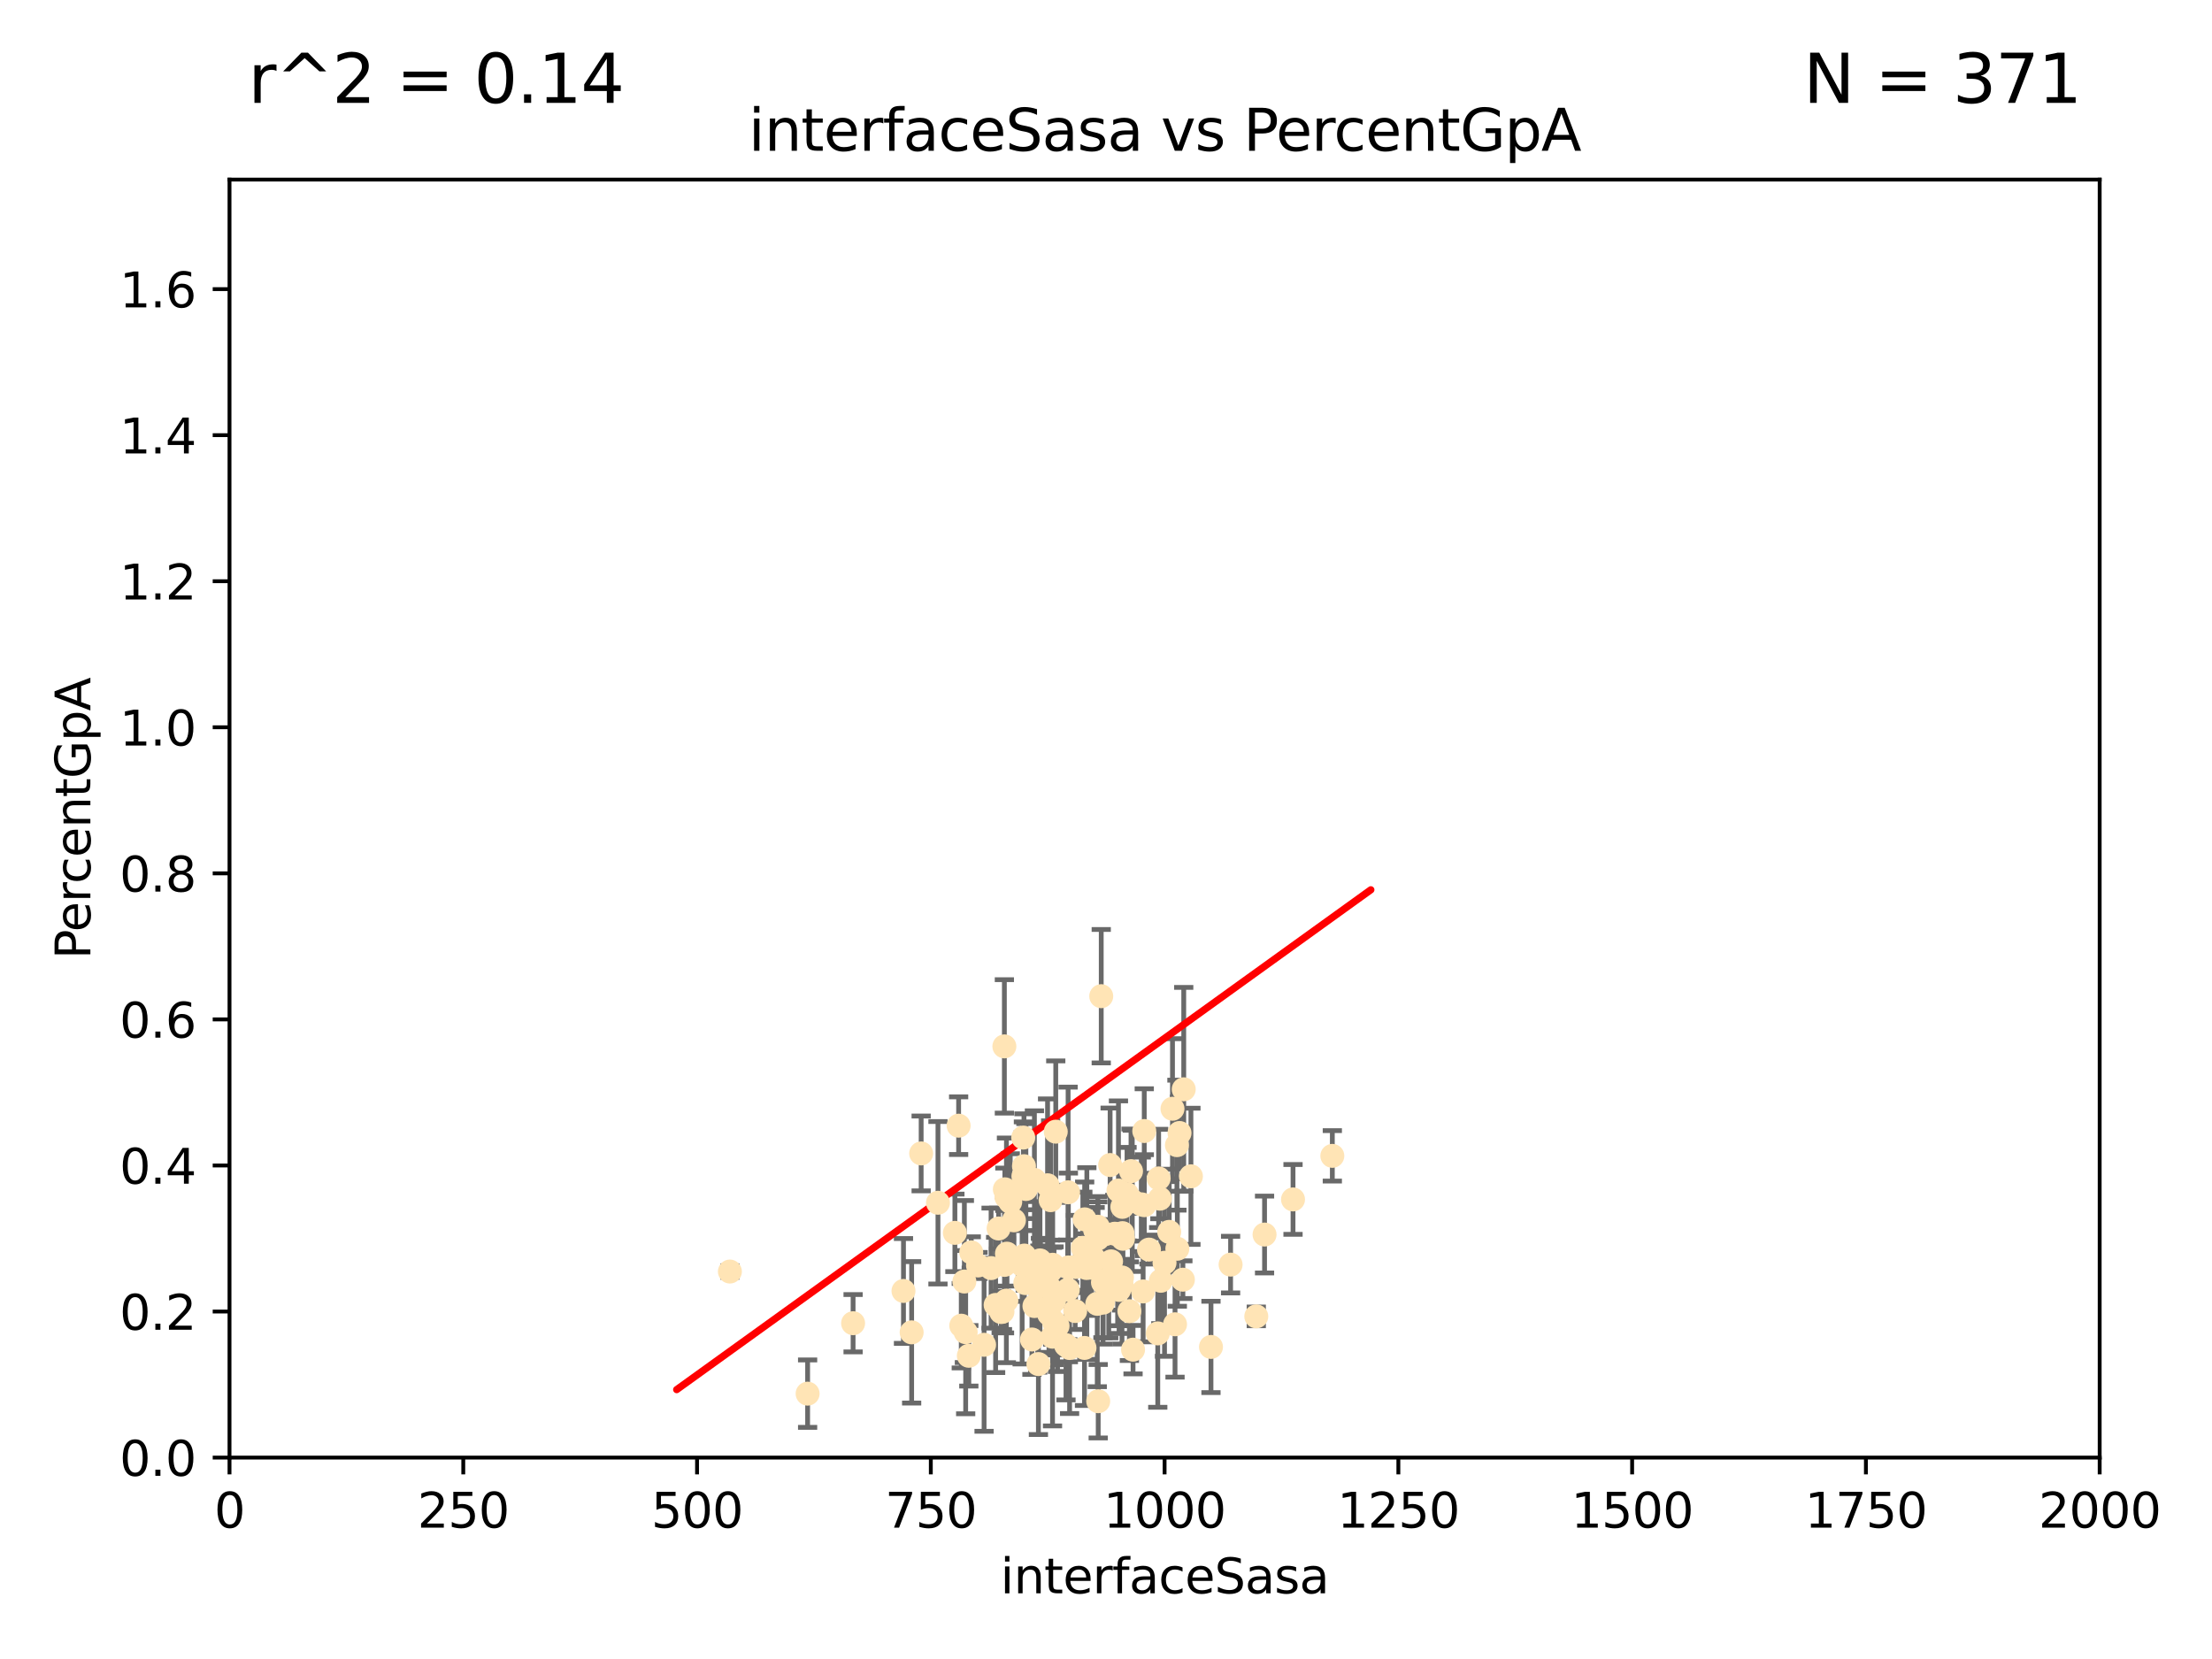 <?xml version="1.0" encoding="utf-8" standalone="no"?>
<!DOCTYPE svg PUBLIC "-//W3C//DTD SVG 1.1//EN"
  "http://www.w3.org/Graphics/SVG/1.1/DTD/svg11.dtd">
<svg xmlns:xlink="http://www.w3.org/1999/xlink" width="460.8pt" height="345.6pt" viewBox="0 0 460.8 345.6" xmlns="http://www.w3.org/2000/svg" version="1.1">
 <defs>
  <style type="text/css">*{stroke-linejoin: round; stroke-linecap: butt}</style>
 </defs>
 <g id="figure_1">
  <g id="patch_1">
   <path d="M 0 345.6 
L 460.8 345.6 
L 460.8 0 
L 0 0 
z
" style="fill: #ffffff"/>
  </g>
  <g id="axes_1">
   <g id="patch_2">
    <path d="M 47.81 303.64 
L 437.4 303.64 
L 437.4 37.411 
L 47.81 37.411 
z
" style="fill: #ffffff"/>
   </g>
   <g id="PathCollection_1">
    <defs>
     <path id="m21fbd3fc7d" d="M 0 1.118 
C 0.297 1.118 0.581 1 0.791 0.791 
C 1 0.581 1.118 0.297 1.118 0 
C 1.118 -0.297 1 -0.581 0.791 -0.791 
C 0.581 -1 0.297 -1.118 0 -1.118 
C -0.297 -1.118 -0.581 -1 -0.791 -0.791 
C -1 -0.581 -1.118 -0.297 -1.118 0 
C -1.118 0.297 -1 0.581 -0.791 0.791 
C -0.581 1 -0.297 1.118 0 1.118 
z
" style="stroke: #ffe4b5"/>
    </defs>
    <g clip-path="url(#p675d22b570)">
     <use xlink:href="#m21fbd3fc7d" x="245.718" y="236.024" style="fill: #ffe4b5; stroke: #ffe4b5"/>
     <use xlink:href="#m21fbd3fc7d" x="241.623" y="249.706" style="fill: #ffe4b5; stroke: #ffe4b5"/>
     <use xlink:href="#m21fbd3fc7d" x="277.549" y="240.787" style="fill: #ffe4b5; stroke: #ffe4b5"/>
     <use xlink:href="#m21fbd3fc7d" x="216.171" y="268.084" style="fill: #ffe4b5; stroke: #ffe4b5"/>
     <use xlink:href="#m21fbd3fc7d" x="245.174" y="238.556" style="fill: #ffe4b5; stroke: #ffe4b5"/>
     <use xlink:href="#m21fbd3fc7d" x="229.766" y="267.146" style="fill: #ffe4b5; stroke: #ffe4b5"/>
     <use xlink:href="#m21fbd3fc7d" x="215.495" y="272.073" style="fill: #ffe4b5; stroke: #ffe4b5"/>
     <use xlink:href="#m21fbd3fc7d" x="241.368" y="245.488" style="fill: #ffe4b5; stroke: #ffe4b5"/>
     <use xlink:href="#m21fbd3fc7d" x="225.576" y="259.945" style="fill: #ffe4b5; stroke: #ffe4b5"/>
     <use xlink:href="#m21fbd3fc7d" x="213.394" y="261.555" style="fill: #ffe4b5; stroke: #ffe4b5"/>
     <use xlink:href="#m21fbd3fc7d" x="233.829" y="256.883" style="fill: #ffe4b5; stroke: #ffe4b5"/>
     <use xlink:href="#m21fbd3fc7d" x="219.261" y="278.454" style="fill: #ffe4b5; stroke: #ffe4b5"/>
     <use xlink:href="#m21fbd3fc7d" x="233.732" y="266.121" style="fill: #ffe4b5; stroke: #ffe4b5"/>
     <use xlink:href="#m21fbd3fc7d" x="213.31" y="242.941" style="fill: #ffe4b5; stroke: #ffe4b5"/>
     <use xlink:href="#m21fbd3fc7d" x="263.429" y="257.179" style="fill: #ffe4b5; stroke: #ffe4b5"/>
     <use xlink:href="#m21fbd3fc7d" x="210.452" y="250.368" style="fill: #ffe4b5; stroke: #ffe4b5"/>
     <use xlink:href="#m21fbd3fc7d" x="232.824" y="266.011" style="fill: #ffe4b5; stroke: #ffe4b5"/>
     <use xlink:href="#m21fbd3fc7d" x="218.863" y="250.018" style="fill: #ffe4b5; stroke: #ffe4b5"/>
     <use xlink:href="#m21fbd3fc7d" x="218.641" y="268.294" style="fill: #ffe4b5; stroke: #ffe4b5"/>
     <use xlink:href="#m21fbd3fc7d" x="252.269" y="280.592" style="fill: #ffe4b5; stroke: #ffe4b5"/>
     <use xlink:href="#m21fbd3fc7d" x="229.784" y="271.362" style="fill: #ffe4b5; stroke: #ffe4b5"/>
     <use xlink:href="#m21fbd3fc7d" x="206.461" y="264.167" style="fill: #ffe4b5; stroke: #ffe4b5"/>
     <use xlink:href="#m21fbd3fc7d" x="243.569" y="256.619" style="fill: #ffe4b5; stroke: #ffe4b5"/>
     <use xlink:href="#m21fbd3fc7d" x="228.695" y="255.55" style="fill: #ffe4b5; stroke: #ffe4b5"/>
     <use xlink:href="#m21fbd3fc7d" x="222.506" y="248.374" style="fill: #ffe4b5; stroke: #ffe4b5"/>
     <use xlink:href="#m21fbd3fc7d" x="211.22" y="254.217" style="fill: #ffe4b5; stroke: #ffe4b5"/>
     <use xlink:href="#m21fbd3fc7d" x="235.873" y="250.156" style="fill: #ffe4b5; stroke: #ffe4b5"/>
     <use xlink:href="#m21fbd3fc7d" x="245.26" y="260.133" style="fill: #ffe4b5; stroke: #ffe4b5"/>
     <use xlink:href="#m21fbd3fc7d" x="234.782" y="248.766" style="fill: #ffe4b5; stroke: #ffe4b5"/>
     <use xlink:href="#m21fbd3fc7d" x="213.584" y="267.291" style="fill: #ffe4b5; stroke: #ffe4b5"/>
     <use xlink:href="#m21fbd3fc7d" x="225.956" y="254.013" style="fill: #ffe4b5; stroke: #ffe4b5"/>
     <use xlink:href="#m21fbd3fc7d" x="200.897" y="266.966" style="fill: #ffe4b5; stroke: #ffe4b5"/>
     <use xlink:href="#m21fbd3fc7d" x="214.971" y="279.041" style="fill: #ffe4b5; stroke: #ffe4b5"/>
     <use xlink:href="#m21fbd3fc7d" x="223.979" y="273.113" style="fill: #ffe4b5; stroke: #ffe4b5"/>
     <use xlink:href="#m21fbd3fc7d" x="242.591" y="263.055" style="fill: #ffe4b5; stroke: #ffe4b5"/>
     <use xlink:href="#m21fbd3fc7d" x="215.488" y="245.794" style="fill: #ffe4b5; stroke: #ffe4b5"/>
     <use xlink:href="#m21fbd3fc7d" x="225.921" y="280.798" style="fill: #ffe4b5; stroke: #ffe4b5"/>
     <use xlink:href="#m21fbd3fc7d" x="152.051" y="264.885" style="fill: #ffe4b5; stroke: #ffe4b5"/>
     <use xlink:href="#m21fbd3fc7d" x="216.645" y="262.566" style="fill: #ffe4b5; stroke: #ffe4b5"/>
     <use xlink:href="#m21fbd3fc7d" x="239.356" y="260.314" style="fill: #ffe4b5; stroke: #ffe4b5"/>
     <use xlink:href="#m21fbd3fc7d" x="195.396" y="250.558" style="fill: #ffe4b5; stroke: #ffe4b5"/>
     <use xlink:href="#m21fbd3fc7d" x="199.699" y="234.499" style="fill: #ffe4b5; stroke: #ffe4b5"/>
     <use xlink:href="#m21fbd3fc7d" x="213.711" y="247.693" style="fill: #ffe4b5; stroke: #ffe4b5"/>
     <use xlink:href="#m21fbd3fc7d" x="220.307" y="276.213" style="fill: #ffe4b5; stroke: #ffe4b5"/>
     <use xlink:href="#m21fbd3fc7d" x="209.644" y="270.942" style="fill: #ffe4b5; stroke: #ffe4b5"/>
     <use xlink:href="#m21fbd3fc7d" x="209.763" y="261.159" style="fill: #ffe4b5; stroke: #ffe4b5"/>
     <use xlink:href="#m21fbd3fc7d" x="256.356" y="263.443" style="fill: #ffe4b5; stroke: #ffe4b5"/>
     <use xlink:href="#m21fbd3fc7d" x="222.816" y="280.816" style="fill: #ffe4b5; stroke: #ffe4b5"/>
     <use xlink:href="#m21fbd3fc7d" x="222.066" y="280.225" style="fill: #ffe4b5; stroke: #ffe4b5"/>
     <use xlink:href="#m21fbd3fc7d" x="209.663" y="249.368" style="fill: #ffe4b5; stroke: #ffe4b5"/>
     <use xlink:href="#m21fbd3fc7d" x="244.781" y="275.875" style="fill: #ffe4b5; stroke: #ffe4b5"/>
     <use xlink:href="#m21fbd3fc7d" x="218.819" y="264.76" style="fill: #ffe4b5; stroke: #ffe4b5"/>
     <use xlink:href="#m21fbd3fc7d" x="230.304" y="257.072" style="fill: #ffe4b5; stroke: #ffe4b5"/>
     <use xlink:href="#m21fbd3fc7d" x="188.212" y="268.929" style="fill: #ffe4b5; stroke: #ffe4b5"/>
     <use xlink:href="#m21fbd3fc7d" x="189.913" y="277.551" style="fill: #ffe4b5; stroke: #ffe4b5"/>
     <use xlink:href="#m21fbd3fc7d" x="248.092" y="245.048" style="fill: #ffe4b5; stroke: #ffe4b5"/>
     <use xlink:href="#m21fbd3fc7d" x="213.16" y="236.977" style="fill: #ffe4b5; stroke: #ffe4b5"/>
     <use xlink:href="#m21fbd3fc7d" x="238.37" y="235.615" style="fill: #ffe4b5; stroke: #ffe4b5"/>
     <use xlink:href="#m21fbd3fc7d" x="201.168" y="277.511" style="fill: #ffe4b5; stroke: #ffe4b5"/>
     <use xlink:href="#m21fbd3fc7d" x="212.93" y="263.511" style="fill: #ffe4b5; stroke: #ffe4b5"/>
     <use xlink:href="#m21fbd3fc7d" x="227.125" y="264.074" style="fill: #ffe4b5; stroke: #ffe4b5"/>
     <use xlink:href="#m21fbd3fc7d" x="244.251" y="230.974" style="fill: #ffe4b5; stroke: #ffe4b5"/>
     <use xlink:href="#m21fbd3fc7d" x="209.229" y="217.98" style="fill: #ffe4b5; stroke: #ffe4b5"/>
     <use xlink:href="#m21fbd3fc7d" x="203.738" y="263.623" style="fill: #ffe4b5; stroke: #ffe4b5"/>
     <use xlink:href="#m21fbd3fc7d" x="246.594" y="226.92" style="fill: #ffe4b5; stroke: #ffe4b5"/>
     <use xlink:href="#m21fbd3fc7d" x="208.563" y="273.317" style="fill: #ffe4b5; stroke: #ffe4b5"/>
     <use xlink:href="#m21fbd3fc7d" x="226.326" y="264.148" style="fill: #ffe4b5; stroke: #ffe4b5"/>
     <use xlink:href="#m21fbd3fc7d" x="229.408" y="207.524" style="fill: #ffe4b5; stroke: #ffe4b5"/>
     <use xlink:href="#m21fbd3fc7d" x="233.806" y="251.412" style="fill: #ffe4b5; stroke: #ffe4b5"/>
     <use xlink:href="#m21fbd3fc7d" x="222.561" y="264.031" style="fill: #ffe4b5; stroke: #ffe4b5"/>
     <use xlink:href="#m21fbd3fc7d" x="233.642" y="267.635" style="fill: #ffe4b5; stroke: #ffe4b5"/>
     <use xlink:href="#m21fbd3fc7d" x="219.574" y="270.997" style="fill: #ffe4b5; stroke: #ffe4b5"/>
     <use xlink:href="#m21fbd3fc7d" x="269.36" y="249.862" style="fill: #ffe4b5; stroke: #ffe4b5"/>
     <use xlink:href="#m21fbd3fc7d" x="224.047" y="263.927" style="fill: #ffe4b5; stroke: #ffe4b5"/>
     <use xlink:href="#m21fbd3fc7d" x="235.612" y="243.97" style="fill: #ffe4b5; stroke: #ffe4b5"/>
     <use xlink:href="#m21fbd3fc7d" x="168.242" y="290.323" style="fill: #ffe4b5; stroke: #ffe4b5"/>
     <use xlink:href="#m21fbd3fc7d" x="236.035" y="281.157" style="fill: #ffe4b5; stroke: #ffe4b5"/>
     <use xlink:href="#m21fbd3fc7d" x="246.417" y="266.582" style="fill: #ffe4b5; stroke: #ffe4b5"/>
     <use xlink:href="#m21fbd3fc7d" x="235.275" y="273.146" style="fill: #ffe4b5; stroke: #ffe4b5"/>
     <use xlink:href="#m21fbd3fc7d" x="216.625" y="266.085" style="fill: #ffe4b5; stroke: #ffe4b5"/>
     <use xlink:href="#m21fbd3fc7d" x="230.97" y="266.38" style="fill: #ffe4b5; stroke: #ffe4b5"/>
     <use xlink:href="#m21fbd3fc7d" x="238.134" y="269.032" style="fill: #ffe4b5; stroke: #ffe4b5"/>
     <use xlink:href="#m21fbd3fc7d" x="237.753" y="250.882" style="fill: #ffe4b5; stroke: #ffe4b5"/>
     <use xlink:href="#m21fbd3fc7d" x="233.126" y="268.709" style="fill: #ffe4b5; stroke: #ffe4b5"/>
     <use xlink:href="#m21fbd3fc7d" x="227.801" y="262.072" style="fill: #ffe4b5; stroke: #ffe4b5"/>
     <use xlink:href="#m21fbd3fc7d" x="228.58" y="271.608" style="fill: #ffe4b5; stroke: #ffe4b5"/>
     <use xlink:href="#m21fbd3fc7d" x="228.693" y="258.03" style="fill: #ffe4b5; stroke: #ffe4b5"/>
     <use xlink:href="#m21fbd3fc7d" x="216.746" y="264.173" style="fill: #ffe4b5; stroke: #ffe4b5"/>
     <use xlink:href="#m21fbd3fc7d" x="219.935" y="235.745" style="fill: #ffe4b5; stroke: #ffe4b5"/>
     <use xlink:href="#m21fbd3fc7d" x="202.329" y="260.898" style="fill: #ffe4b5; stroke: #ffe4b5"/>
     <use xlink:href="#m21fbd3fc7d" x="232.224" y="257.002" style="fill: #ffe4b5; stroke: #ffe4b5"/>
     <use xlink:href="#m21fbd3fc7d" x="233.923" y="258.061" style="fill: #ffe4b5; stroke: #ffe4b5"/>
     <use xlink:href="#m21fbd3fc7d" x="228.778" y="291.9" style="fill: #ffe4b5; stroke: #ffe4b5"/>
     <use xlink:href="#m21fbd3fc7d" x="231.457" y="262.765" style="fill: #ffe4b5; stroke: #ffe4b5"/>
     <use xlink:href="#m21fbd3fc7d" x="219.294" y="263.471" style="fill: #ffe4b5; stroke: #ffe4b5"/>
     <use xlink:href="#m21fbd3fc7d" x="209.328" y="247.753" style="fill: #ffe4b5; stroke: #ffe4b5"/>
     <use xlink:href="#m21fbd3fc7d" x="208.029" y="255.921" style="fill: #ffe4b5; stroke: #ffe4b5"/>
     <use xlink:href="#m21fbd3fc7d" x="177.715" y="275.649" style="fill: #ffe4b5; stroke: #ffe4b5"/>
     <use xlink:href="#m21fbd3fc7d" x="198.922" y="256.829" style="fill: #ffe4b5; stroke: #ffe4b5"/>
     <use xlink:href="#m21fbd3fc7d" x="218.522" y="273.715" style="fill: #ffe4b5; stroke: #ffe4b5"/>
     <use xlink:href="#m21fbd3fc7d" x="222.44" y="268.685" style="fill: #ffe4b5; stroke: #ffe4b5"/>
     <use xlink:href="#m21fbd3fc7d" x="200.249" y="276.163" style="fill: #ffe4b5; stroke: #ffe4b5"/>
     <use xlink:href="#m21fbd3fc7d" x="241.818" y="266.809" style="fill: #ffe4b5; stroke: #ffe4b5"/>
     <use xlink:href="#m21fbd3fc7d" x="209.256" y="263.501" style="fill: #ffe4b5; stroke: #ffe4b5"/>
     <use xlink:href="#m21fbd3fc7d" x="205.002" y="280.144" style="fill: #ffe4b5; stroke: #ffe4b5"/>
     <use xlink:href="#m21fbd3fc7d" x="226.41" y="263.219" style="fill: #ffe4b5; stroke: #ffe4b5"/>
     <use xlink:href="#m21fbd3fc7d" x="218.226" y="246.911" style="fill: #ffe4b5; stroke: #ffe4b5"/>
     <use xlink:href="#m21fbd3fc7d" x="191.894" y="240.283" style="fill: #ffe4b5; stroke: #ffe4b5"/>
     <use xlink:href="#m21fbd3fc7d" x="232.996" y="248.009" style="fill: #ffe4b5; stroke: #ffe4b5"/>
     <use xlink:href="#m21fbd3fc7d" x="219.576" y="275.418" style="fill: #ffe4b5; stroke: #ffe4b5"/>
     <use xlink:href="#m21fbd3fc7d" x="228.138" y="256.25" style="fill: #ffe4b5; stroke: #ffe4b5"/>
     <use xlink:href="#m21fbd3fc7d" x="261.707" y="274.226" style="fill: #ffe4b5; stroke: #ffe4b5"/>
     <use xlink:href="#m21fbd3fc7d" x="238.38" y="251.06" style="fill: #ffe4b5; stroke: #ffe4b5"/>
     <use xlink:href="#m21fbd3fc7d" x="231.26" y="242.696" style="fill: #ffe4b5; stroke: #ffe4b5"/>
     <use xlink:href="#m21fbd3fc7d" x="216.319" y="284.159" style="fill: #ffe4b5; stroke: #ffe4b5"/>
     <use xlink:href="#m21fbd3fc7d" x="213.195" y="245.033" style="fill: #ffe4b5; stroke: #ffe4b5"/>
     <use xlink:href="#m21fbd3fc7d" x="241.185" y="277.773" style="fill: #ffe4b5; stroke: #ffe4b5"/>
     <use xlink:href="#m21fbd3fc7d" x="201.825" y="282.435" style="fill: #ffe4b5; stroke: #ffe4b5"/>
     <use xlink:href="#m21fbd3fc7d" x="207.407" y="271.843" style="fill: #ffe4b5; stroke: #ffe4b5"/>
     <use xlink:href="#m21fbd3fc7d" x="208.833" y="273.251" style="fill: #ffe4b5; stroke: #ffe4b5"/>
    </g>
   </g>
   <g id="matplotlib.axis_1">
    <g id="xtick_1">
     <g id="line2d_1">
      <defs>
       <path id="mb66cfcf38c" d="M 0 0 
L 0 3.5 
" style="stroke: #000000; stroke-width: 0.8"/>
      </defs>
      <g>
       <use xlink:href="#mb66cfcf38c" x="47.81" y="303.64" style="stroke: #000000; stroke-width: 0.8"/>
      </g>
     </g>
     <g id="text_1">
      <!-- 0 -->
      <g transform="translate(44.629 318.238)scale(0.1 -0.1)">
       <defs>
        <path id="DejaVuSans-30" d="M 2034 4250 
Q 1547 4250 1301 3770 
Q 1056 3291 1056 2328 
Q 1056 1369 1301 889 
Q 1547 409 2034 409 
Q 2525 409 2770 889 
Q 3016 1369 3016 2328 
Q 3016 3291 2770 3770 
Q 2525 4250 2034 4250 
z
M 2034 4750 
Q 2819 4750 3233 4129 
Q 3647 3509 3647 2328 
Q 3647 1150 3233 529 
Q 2819 -91 2034 -91 
Q 1250 -91 836 529 
Q 422 1150 422 2328 
Q 422 3509 836 4129 
Q 1250 4750 2034 4750 
z
" transform="scale(0.016)"/>
       </defs>
       <use xlink:href="#DejaVuSans-30"/>
      </g>
     </g>
    </g>
    <g id="xtick_2">
     <g id="line2d_2">
      <g>
       <use xlink:href="#mb66cfcf38c" x="96.509" y="303.64" style="stroke: #000000; stroke-width: 0.8"/>
      </g>
     </g>
     <g id="text_2">
      <!-- 250 -->
      <g transform="translate(86.965 318.238)scale(0.1 -0.1)">
       <defs>
        <path id="DejaVuSans-32" d="M 1228 531 
L 3431 531 
L 3431 0 
L 469 0 
L 469 531 
Q 828 903 1448 1529 
Q 2069 2156 2228 2338 
Q 2531 2678 2651 2914 
Q 2772 3150 2772 3378 
Q 2772 3750 2511 3984 
Q 2250 4219 1831 4219 
Q 1534 4219 1204 4116 
Q 875 4013 500 3803 
L 500 4441 
Q 881 4594 1212 4672 
Q 1544 4750 1819 4750 
Q 2544 4750 2975 4387 
Q 3406 4025 3406 3419 
Q 3406 3131 3298 2873 
Q 3191 2616 2906 2266 
Q 2828 2175 2409 1742 
Q 1991 1309 1228 531 
z
" transform="scale(0.016)"/>
        <path id="DejaVuSans-35" d="M 691 4666 
L 3169 4666 
L 3169 4134 
L 1269 4134 
L 1269 2991 
Q 1406 3038 1543 3061 
Q 1681 3084 1819 3084 
Q 2600 3084 3056 2656 
Q 3513 2228 3513 1497 
Q 3513 744 3044 326 
Q 2575 -91 1722 -91 
Q 1428 -91 1123 -41 
Q 819 9 494 109 
L 494 744 
Q 775 591 1075 516 
Q 1375 441 1709 441 
Q 2250 441 2565 725 
Q 2881 1009 2881 1497 
Q 2881 1984 2565 2268 
Q 2250 2553 1709 2553 
Q 1456 2553 1204 2497 
Q 953 2441 691 2322 
L 691 4666 
z
" transform="scale(0.016)"/>
       </defs>
       <use xlink:href="#DejaVuSans-32"/>
       <use xlink:href="#DejaVuSans-35" x="63.623"/>
       <use xlink:href="#DejaVuSans-30" x="127.246"/>
      </g>
     </g>
    </g>
    <g id="xtick_3">
     <g id="line2d_3">
      <g>
       <use xlink:href="#mb66cfcf38c" x="145.208" y="303.64" style="stroke: #000000; stroke-width: 0.8"/>
      </g>
     </g>
     <g id="text_3">
      <!-- 500 -->
      <g transform="translate(135.664 318.238)scale(0.1 -0.1)">
       <use xlink:href="#DejaVuSans-35"/>
       <use xlink:href="#DejaVuSans-30" x="63.623"/>
       <use xlink:href="#DejaVuSans-30" x="127.246"/>
      </g>
     </g>
    </g>
    <g id="xtick_4">
     <g id="line2d_4">
      <g>
       <use xlink:href="#mb66cfcf38c" x="193.906" y="303.64" style="stroke: #000000; stroke-width: 0.8"/>
      </g>
     </g>
     <g id="text_4">
      <!-- 750 -->
      <g transform="translate(184.363 318.238)scale(0.1 -0.1)">
       <defs>
        <path id="DejaVuSans-37" d="M 525 4666 
L 3525 4666 
L 3525 4397 
L 1831 0 
L 1172 0 
L 2766 4134 
L 525 4134 
L 525 4666 
z
" transform="scale(0.016)"/>
       </defs>
       <use xlink:href="#DejaVuSans-37"/>
       <use xlink:href="#DejaVuSans-35" x="63.623"/>
       <use xlink:href="#DejaVuSans-30" x="127.246"/>
      </g>
     </g>
    </g>
    <g id="xtick_5">
     <g id="line2d_5">
      <g>
       <use xlink:href="#mb66cfcf38c" x="242.605" y="303.64" style="stroke: #000000; stroke-width: 0.8"/>
      </g>
     </g>
     <g id="text_5">
      <!-- 1000 -->
      <g transform="translate(229.88 318.238)scale(0.1 -0.1)">
       <defs>
        <path id="DejaVuSans-31" d="M 794 531 
L 1825 531 
L 1825 4091 
L 703 3866 
L 703 4441 
L 1819 4666 
L 2450 4666 
L 2450 531 
L 3481 531 
L 3481 0 
L 794 0 
L 794 531 
z
" transform="scale(0.016)"/>
       </defs>
       <use xlink:href="#DejaVuSans-31"/>
       <use xlink:href="#DejaVuSans-30" x="63.623"/>
       <use xlink:href="#DejaVuSans-30" x="127.246"/>
       <use xlink:href="#DejaVuSans-30" x="190.869"/>
      </g>
     </g>
    </g>
    <g id="xtick_6">
     <g id="line2d_6">
      <g>
       <use xlink:href="#mb66cfcf38c" x="291.304" y="303.64" style="stroke: #000000; stroke-width: 0.8"/>
      </g>
     </g>
     <g id="text_6">
      <!-- 1250 -->
      <g transform="translate(278.579 318.238)scale(0.1 -0.1)">
       <use xlink:href="#DejaVuSans-31"/>
       <use xlink:href="#DejaVuSans-32" x="63.623"/>
       <use xlink:href="#DejaVuSans-35" x="127.246"/>
       <use xlink:href="#DejaVuSans-30" x="190.869"/>
      </g>
     </g>
    </g>
    <g id="xtick_7">
     <g id="line2d_7">
      <g>
       <use xlink:href="#mb66cfcf38c" x="340.002" y="303.64" style="stroke: #000000; stroke-width: 0.8"/>
      </g>
     </g>
     <g id="text_7">
      <!-- 1500 -->
      <g transform="translate(327.277 318.238)scale(0.1 -0.1)">
       <use xlink:href="#DejaVuSans-31"/>
       <use xlink:href="#DejaVuSans-35" x="63.623"/>
       <use xlink:href="#DejaVuSans-30" x="127.246"/>
       <use xlink:href="#DejaVuSans-30" x="190.869"/>
      </g>
     </g>
    </g>
    <g id="xtick_8">
     <g id="line2d_8">
      <g>
       <use xlink:href="#mb66cfcf38c" x="388.701" y="303.64" style="stroke: #000000; stroke-width: 0.8"/>
      </g>
     </g>
     <g id="text_8">
      <!-- 1750 -->
      <g transform="translate(375.976 318.238)scale(0.1 -0.1)">
       <use xlink:href="#DejaVuSans-31"/>
       <use xlink:href="#DejaVuSans-37" x="63.623"/>
       <use xlink:href="#DejaVuSans-35" x="127.246"/>
       <use xlink:href="#DejaVuSans-30" x="190.869"/>
      </g>
     </g>
    </g>
    <g id="xtick_9">
     <g id="line2d_9">
      <g>
       <use xlink:href="#mb66cfcf38c" x="437.4" y="303.64" style="stroke: #000000; stroke-width: 0.8"/>
      </g>
     </g>
     <g id="text_9">
      <!-- 2000 -->
      <g transform="translate(424.675 318.238)scale(0.1 -0.1)">
       <use xlink:href="#DejaVuSans-32"/>
       <use xlink:href="#DejaVuSans-30" x="63.623"/>
       <use xlink:href="#DejaVuSans-30" x="127.246"/>
       <use xlink:href="#DejaVuSans-30" x="190.869"/>
      </g>
     </g>
    </g>
    <g id="text_10">
     <!-- interfaceSasa -->
     <g transform="translate(208.398 331.917)scale(0.1 -0.1)">
      <defs>
       <path id="DejaVuSans-69" d="M 603 3500 
L 1178 3500 
L 1178 0 
L 603 0 
L 603 3500 
z
M 603 4863 
L 1178 4863 
L 1178 4134 
L 603 4134 
L 603 4863 
z
" transform="scale(0.016)"/>
       <path id="DejaVuSans-6e" d="M 3513 2113 
L 3513 0 
L 2938 0 
L 2938 2094 
Q 2938 2591 2744 2837 
Q 2550 3084 2163 3084 
Q 1697 3084 1428 2787 
Q 1159 2491 1159 1978 
L 1159 0 
L 581 0 
L 581 3500 
L 1159 3500 
L 1159 2956 
Q 1366 3272 1645 3428 
Q 1925 3584 2291 3584 
Q 2894 3584 3203 3211 
Q 3513 2838 3513 2113 
z
" transform="scale(0.016)"/>
       <path id="DejaVuSans-74" d="M 1172 4494 
L 1172 3500 
L 2356 3500 
L 2356 3053 
L 1172 3053 
L 1172 1153 
Q 1172 725 1289 603 
Q 1406 481 1766 481 
L 2356 481 
L 2356 0 
L 1766 0 
Q 1100 0 847 248 
Q 594 497 594 1153 
L 594 3053 
L 172 3053 
L 172 3500 
L 594 3500 
L 594 4494 
L 1172 4494 
z
" transform="scale(0.016)"/>
       <path id="DejaVuSans-65" d="M 3597 1894 
L 3597 1613 
L 953 1613 
Q 991 1019 1311 708 
Q 1631 397 2203 397 
Q 2534 397 2845 478 
Q 3156 559 3463 722 
L 3463 178 
Q 3153 47 2828 -22 
Q 2503 -91 2169 -91 
Q 1331 -91 842 396 
Q 353 884 353 1716 
Q 353 2575 817 3079 
Q 1281 3584 2069 3584 
Q 2775 3584 3186 3129 
Q 3597 2675 3597 1894 
z
M 3022 2063 
Q 3016 2534 2758 2815 
Q 2500 3097 2075 3097 
Q 1594 3097 1305 2825 
Q 1016 2553 972 2059 
L 3022 2063 
z
" transform="scale(0.016)"/>
       <path id="DejaVuSans-72" d="M 2631 2963 
Q 2534 3019 2420 3045 
Q 2306 3072 2169 3072 
Q 1681 3072 1420 2755 
Q 1159 2438 1159 1844 
L 1159 0 
L 581 0 
L 581 3500 
L 1159 3500 
L 1159 2956 
Q 1341 3275 1631 3429 
Q 1922 3584 2338 3584 
Q 2397 3584 2469 3576 
Q 2541 3569 2628 3553 
L 2631 2963 
z
" transform="scale(0.016)"/>
       <path id="DejaVuSans-66" d="M 2375 4863 
L 2375 4384 
L 1825 4384 
Q 1516 4384 1395 4259 
Q 1275 4134 1275 3809 
L 1275 3500 
L 2222 3500 
L 2222 3053 
L 1275 3053 
L 1275 0 
L 697 0 
L 697 3053 
L 147 3053 
L 147 3500 
L 697 3500 
L 697 3744 
Q 697 4328 969 4595 
Q 1241 4863 1831 4863 
L 2375 4863 
z
" transform="scale(0.016)"/>
       <path id="DejaVuSans-61" d="M 2194 1759 
Q 1497 1759 1228 1600 
Q 959 1441 959 1056 
Q 959 750 1161 570 
Q 1363 391 1709 391 
Q 2188 391 2477 730 
Q 2766 1069 2766 1631 
L 2766 1759 
L 2194 1759 
z
M 3341 1997 
L 3341 0 
L 2766 0 
L 2766 531 
Q 2569 213 2275 61 
Q 1981 -91 1556 -91 
Q 1019 -91 701 211 
Q 384 513 384 1019 
Q 384 1609 779 1909 
Q 1175 2209 1959 2209 
L 2766 2209 
L 2766 2266 
Q 2766 2663 2505 2880 
Q 2244 3097 1772 3097 
Q 1472 3097 1187 3025 
Q 903 2953 641 2809 
L 641 3341 
Q 956 3463 1253 3523 
Q 1550 3584 1831 3584 
Q 2591 3584 2966 3190 
Q 3341 2797 3341 1997 
z
" transform="scale(0.016)"/>
       <path id="DejaVuSans-63" d="M 3122 3366 
L 3122 2828 
Q 2878 2963 2633 3030 
Q 2388 3097 2138 3097 
Q 1578 3097 1268 2742 
Q 959 2388 959 1747 
Q 959 1106 1268 751 
Q 1578 397 2138 397 
Q 2388 397 2633 464 
Q 2878 531 3122 666 
L 3122 134 
Q 2881 22 2623 -34 
Q 2366 -91 2075 -91 
Q 1284 -91 818 406 
Q 353 903 353 1747 
Q 353 2603 823 3093 
Q 1294 3584 2113 3584 
Q 2378 3584 2631 3529 
Q 2884 3475 3122 3366 
z
" transform="scale(0.016)"/>
       <path id="DejaVuSans-53" d="M 3425 4513 
L 3425 3897 
Q 3066 4069 2747 4153 
Q 2428 4238 2131 4238 
Q 1616 4238 1336 4038 
Q 1056 3838 1056 3469 
Q 1056 3159 1242 3001 
Q 1428 2844 1947 2747 
L 2328 2669 
Q 3034 2534 3370 2195 
Q 3706 1856 3706 1288 
Q 3706 609 3251 259 
Q 2797 -91 1919 -91 
Q 1588 -91 1214 -16 
Q 841 59 441 206 
L 441 856 
Q 825 641 1194 531 
Q 1563 422 1919 422 
Q 2459 422 2753 634 
Q 3047 847 3047 1241 
Q 3047 1584 2836 1778 
Q 2625 1972 2144 2069 
L 1759 2144 
Q 1053 2284 737 2584 
Q 422 2884 422 3419 
Q 422 4038 858 4394 
Q 1294 4750 2059 4750 
Q 2388 4750 2728 4690 
Q 3069 4631 3425 4513 
z
" transform="scale(0.016)"/>
       <path id="DejaVuSans-73" d="M 2834 3397 
L 2834 2853 
Q 2591 2978 2328 3040 
Q 2066 3103 1784 3103 
Q 1356 3103 1142 2972 
Q 928 2841 928 2578 
Q 928 2378 1081 2264 
Q 1234 2150 1697 2047 
L 1894 2003 
Q 2506 1872 2764 1633 
Q 3022 1394 3022 966 
Q 3022 478 2636 193 
Q 2250 -91 1575 -91 
Q 1294 -91 989 -36 
Q 684 19 347 128 
L 347 722 
Q 666 556 975 473 
Q 1284 391 1588 391 
Q 1994 391 2212 530 
Q 2431 669 2431 922 
Q 2431 1156 2273 1281 
Q 2116 1406 1581 1522 
L 1381 1569 
Q 847 1681 609 1914 
Q 372 2147 372 2553 
Q 372 3047 722 3315 
Q 1072 3584 1716 3584 
Q 2034 3584 2315 3537 
Q 2597 3491 2834 3397 
z
" transform="scale(0.016)"/>
      </defs>
      <use xlink:href="#DejaVuSans-69"/>
      <use xlink:href="#DejaVuSans-6e" x="27.783"/>
      <use xlink:href="#DejaVuSans-74" x="91.162"/>
      <use xlink:href="#DejaVuSans-65" x="130.371"/>
      <use xlink:href="#DejaVuSans-72" x="191.895"/>
      <use xlink:href="#DejaVuSans-66" x="233.008"/>
      <use xlink:href="#DejaVuSans-61" x="268.213"/>
      <use xlink:href="#DejaVuSans-63" x="329.492"/>
      <use xlink:href="#DejaVuSans-65" x="384.473"/>
      <use xlink:href="#DejaVuSans-53" x="445.996"/>
      <use xlink:href="#DejaVuSans-61" x="509.473"/>
      <use xlink:href="#DejaVuSans-73" x="570.752"/>
      <use xlink:href="#DejaVuSans-61" x="622.852"/>
     </g>
    </g>
   </g>
   <g id="matplotlib.axis_2">
    <g id="ytick_1">
     <g id="line2d_10">
      <defs>
       <path id="med4ec509d2" d="M 0 0 
L -3.5 0 
" style="stroke: #000000; stroke-width: 0.8"/>
      </defs>
      <g>
       <use xlink:href="#med4ec509d2" x="47.81" y="303.64" style="stroke: #000000; stroke-width: 0.8"/>
      </g>
     </g>
     <g id="text_11">
      <!-- 0.0 -->
      <g transform="translate(24.907 307.439)scale(0.1 -0.1)">
       <defs>
        <path id="DejaVuSans-2e" d="M 684 794 
L 1344 794 
L 1344 0 
L 684 0 
L 684 794 
z
" transform="scale(0.016)"/>
       </defs>
       <use xlink:href="#DejaVuSans-30"/>
       <use xlink:href="#DejaVuSans-2e" x="63.623"/>
       <use xlink:href="#DejaVuSans-30" x="95.41"/>
      </g>
     </g>
    </g>
    <g id="ytick_2">
     <g id="line2d_11">
      <g>
       <use xlink:href="#med4ec509d2" x="47.81" y="273.214" style="stroke: #000000; stroke-width: 0.8"/>
      </g>
     </g>
     <g id="text_12">
      <!-- 0.2 -->
      <g transform="translate(24.907 277.013)scale(0.1 -0.1)">
       <use xlink:href="#DejaVuSans-30"/>
       <use xlink:href="#DejaVuSans-2e" x="63.623"/>
       <use xlink:href="#DejaVuSans-32" x="95.41"/>
      </g>
     </g>
    </g>
    <g id="ytick_3">
     <g id="line2d_12">
      <g>
       <use xlink:href="#med4ec509d2" x="47.81" y="242.788" style="stroke: #000000; stroke-width: 0.8"/>
      </g>
     </g>
     <g id="text_13">
      <!-- 0.4 -->
      <g transform="translate(24.907 246.587)scale(0.1 -0.1)">
       <defs>
        <path id="DejaVuSans-34" d="M 2419 4116 
L 825 1625 
L 2419 1625 
L 2419 4116 
z
M 2253 4666 
L 3047 4666 
L 3047 1625 
L 3713 1625 
L 3713 1100 
L 3047 1100 
L 3047 0 
L 2419 0 
L 2419 1100 
L 313 1100 
L 313 1709 
L 2253 4666 
z
" transform="scale(0.016)"/>
       </defs>
       <use xlink:href="#DejaVuSans-30"/>
       <use xlink:href="#DejaVuSans-2e" x="63.623"/>
       <use xlink:href="#DejaVuSans-34" x="95.41"/>
      </g>
     </g>
    </g>
    <g id="ytick_4">
     <g id="line2d_13">
      <g>
       <use xlink:href="#med4ec509d2" x="47.81" y="212.362" style="stroke: #000000; stroke-width: 0.8"/>
      </g>
     </g>
     <g id="text_14">
      <!-- 0.6 -->
      <g transform="translate(24.907 216.161)scale(0.1 -0.1)">
       <defs>
        <path id="DejaVuSans-36" d="M 2113 2584 
Q 1688 2584 1439 2293 
Q 1191 2003 1191 1497 
Q 1191 994 1439 701 
Q 1688 409 2113 409 
Q 2538 409 2786 701 
Q 3034 994 3034 1497 
Q 3034 2003 2786 2293 
Q 2538 2584 2113 2584 
z
M 3366 4563 
L 3366 3988 
Q 3128 4100 2886 4159 
Q 2644 4219 2406 4219 
Q 1781 4219 1451 3797 
Q 1122 3375 1075 2522 
Q 1259 2794 1537 2939 
Q 1816 3084 2150 3084 
Q 2853 3084 3261 2657 
Q 3669 2231 3669 1497 
Q 3669 778 3244 343 
Q 2819 -91 2113 -91 
Q 1303 -91 875 529 
Q 447 1150 447 2328 
Q 447 3434 972 4092 
Q 1497 4750 2381 4750 
Q 2619 4750 2861 4703 
Q 3103 4656 3366 4563 
z
" transform="scale(0.016)"/>
       </defs>
       <use xlink:href="#DejaVuSans-30"/>
       <use xlink:href="#DejaVuSans-2e" x="63.623"/>
       <use xlink:href="#DejaVuSans-36" x="95.41"/>
      </g>
     </g>
    </g>
    <g id="ytick_5">
     <g id="line2d_14">
      <g>
       <use xlink:href="#med4ec509d2" x="47.81" y="181.935" style="stroke: #000000; stroke-width: 0.8"/>
      </g>
     </g>
     <g id="text_15">
      <!-- 0.8 -->
      <g transform="translate(24.907 185.735)scale(0.1 -0.1)">
       <defs>
        <path id="DejaVuSans-38" d="M 2034 2216 
Q 1584 2216 1326 1975 
Q 1069 1734 1069 1313 
Q 1069 891 1326 650 
Q 1584 409 2034 409 
Q 2484 409 2743 651 
Q 3003 894 3003 1313 
Q 3003 1734 2745 1975 
Q 2488 2216 2034 2216 
z
M 1403 2484 
Q 997 2584 770 2862 
Q 544 3141 544 3541 
Q 544 4100 942 4425 
Q 1341 4750 2034 4750 
Q 2731 4750 3128 4425 
Q 3525 4100 3525 3541 
Q 3525 3141 3298 2862 
Q 3072 2584 2669 2484 
Q 3125 2378 3379 2068 
Q 3634 1759 3634 1313 
Q 3634 634 3220 271 
Q 2806 -91 2034 -91 
Q 1263 -91 848 271 
Q 434 634 434 1313 
Q 434 1759 690 2068 
Q 947 2378 1403 2484 
z
M 1172 3481 
Q 1172 3119 1398 2916 
Q 1625 2713 2034 2713 
Q 2441 2713 2670 2916 
Q 2900 3119 2900 3481 
Q 2900 3844 2670 4047 
Q 2441 4250 2034 4250 
Q 1625 4250 1398 4047 
Q 1172 3844 1172 3481 
z
" transform="scale(0.016)"/>
       </defs>
       <use xlink:href="#DejaVuSans-30"/>
       <use xlink:href="#DejaVuSans-2e" x="63.623"/>
       <use xlink:href="#DejaVuSans-38" x="95.41"/>
      </g>
     </g>
    </g>
    <g id="ytick_6">
     <g id="line2d_15">
      <g>
       <use xlink:href="#med4ec509d2" x="47.81" y="151.509" style="stroke: #000000; stroke-width: 0.8"/>
      </g>
     </g>
     <g id="text_16">
      <!-- 1.0 -->
      <g transform="translate(24.907 155.308)scale(0.1 -0.1)">
       <use xlink:href="#DejaVuSans-31"/>
       <use xlink:href="#DejaVuSans-2e" x="63.623"/>
       <use xlink:href="#DejaVuSans-30" x="95.41"/>
      </g>
     </g>
    </g>
    <g id="ytick_7">
     <g id="line2d_16">
      <g>
       <use xlink:href="#med4ec509d2" x="47.81" y="121.083" style="stroke: #000000; stroke-width: 0.8"/>
      </g>
     </g>
     <g id="text_17">
      <!-- 1.2 -->
      <g transform="translate(24.907 124.882)scale(0.1 -0.1)">
       <use xlink:href="#DejaVuSans-31"/>
       <use xlink:href="#DejaVuSans-2e" x="63.623"/>
       <use xlink:href="#DejaVuSans-32" x="95.41"/>
      </g>
     </g>
    </g>
    <g id="ytick_8">
     <g id="line2d_17">
      <g>
       <use xlink:href="#med4ec509d2" x="47.81" y="90.657" style="stroke: #000000; stroke-width: 0.8"/>
      </g>
     </g>
     <g id="text_18">
      <!-- 1.4 -->
      <g transform="translate(24.907 94.456)scale(0.1 -0.1)">
       <use xlink:href="#DejaVuSans-31"/>
       <use xlink:href="#DejaVuSans-2e" x="63.623"/>
       <use xlink:href="#DejaVuSans-34" x="95.41"/>
      </g>
     </g>
    </g>
    <g id="ytick_9">
     <g id="line2d_18">
      <g>
       <use xlink:href="#med4ec509d2" x="47.81" y="60.231" style="stroke: #000000; stroke-width: 0.8"/>
      </g>
     </g>
     <g id="text_19">
      <!-- 1.6 -->
      <g transform="translate(24.907 64.03)scale(0.1 -0.1)">
       <use xlink:href="#DejaVuSans-31"/>
       <use xlink:href="#DejaVuSans-2e" x="63.623"/>
       <use xlink:href="#DejaVuSans-36" x="95.41"/>
      </g>
     </g>
    </g>
    <g id="text_20">
     <!-- PercentGpA -->
     <g transform="translate(18.827 199.802)rotate(-90)scale(0.1 -0.1)">
      <defs>
       <path id="DejaVuSans-50" d="M 1259 4147 
L 1259 2394 
L 2053 2394 
Q 2494 2394 2734 2622 
Q 2975 2850 2975 3272 
Q 2975 3691 2734 3919 
Q 2494 4147 2053 4147 
L 1259 4147 
z
M 628 4666 
L 2053 4666 
Q 2838 4666 3239 4311 
Q 3641 3956 3641 3272 
Q 3641 2581 3239 2228 
Q 2838 1875 2053 1875 
L 1259 1875 
L 1259 0 
L 628 0 
L 628 4666 
z
" transform="scale(0.016)"/>
       <path id="DejaVuSans-47" d="M 3809 666 
L 3809 1919 
L 2778 1919 
L 2778 2438 
L 4434 2438 
L 4434 434 
Q 4069 175 3628 42 
Q 3188 -91 2688 -91 
Q 1594 -91 976 548 
Q 359 1188 359 2328 
Q 359 3472 976 4111 
Q 1594 4750 2688 4750 
Q 3144 4750 3555 4637 
Q 3966 4525 4313 4306 
L 4313 3634 
Q 3963 3931 3569 4081 
Q 3175 4231 2741 4231 
Q 1884 4231 1454 3753 
Q 1025 3275 1025 2328 
Q 1025 1384 1454 906 
Q 1884 428 2741 428 
Q 3075 428 3337 486 
Q 3600 544 3809 666 
z
" transform="scale(0.016)"/>
       <path id="DejaVuSans-70" d="M 1159 525 
L 1159 -1331 
L 581 -1331 
L 581 3500 
L 1159 3500 
L 1159 2969 
Q 1341 3281 1617 3432 
Q 1894 3584 2278 3584 
Q 2916 3584 3314 3078 
Q 3713 2572 3713 1747 
Q 3713 922 3314 415 
Q 2916 -91 2278 -91 
Q 1894 -91 1617 61 
Q 1341 213 1159 525 
z
M 3116 1747 
Q 3116 2381 2855 2742 
Q 2594 3103 2138 3103 
Q 1681 3103 1420 2742 
Q 1159 2381 1159 1747 
Q 1159 1113 1420 752 
Q 1681 391 2138 391 
Q 2594 391 2855 752 
Q 3116 1113 3116 1747 
z
" transform="scale(0.016)"/>
       <path id="DejaVuSans-41" d="M 2188 4044 
L 1331 1722 
L 3047 1722 
L 2188 4044 
z
M 1831 4666 
L 2547 4666 
L 4325 0 
L 3669 0 
L 3244 1197 
L 1141 1197 
L 716 0 
L 50 0 
L 1831 4666 
z
" transform="scale(0.016)"/>
      </defs>
      <use xlink:href="#DejaVuSans-50"/>
      <use xlink:href="#DejaVuSans-65" x="56.678"/>
      <use xlink:href="#DejaVuSans-72" x="118.201"/>
      <use xlink:href="#DejaVuSans-63" x="157.064"/>
      <use xlink:href="#DejaVuSans-65" x="212.045"/>
      <use xlink:href="#DejaVuSans-6e" x="273.568"/>
      <use xlink:href="#DejaVuSans-74" x="336.947"/>
      <use xlink:href="#DejaVuSans-47" x="376.156"/>
      <use xlink:href="#DejaVuSans-70" x="453.646"/>
      <use xlink:href="#DejaVuSans-41" x="517.123"/>
     </g>
    </g>
   </g>
   <g id="LineCollection_1">
    <path d="M 245.718 243.516 
L 245.718 228.533 
" clip-path="url(#p675d22b570)" style="fill: none; stroke: #696969"/>
    <path d="M 241.623 253.883 
L 241.623 245.528 
" clip-path="url(#p675d22b570)" style="fill: none; stroke: #696969"/>
    <path d="M 277.549 246.04 
L 277.549 235.533 
" clip-path="url(#p675d22b570)" style="fill: none; stroke: #696969"/>
    <path d="M 216.171 285.852 
L 216.171 250.315 
" clip-path="url(#p675d22b570)" style="fill: none; stroke: #696969"/>
    <path d="M 245.174 252.097 
L 245.174 225.016 
" clip-path="url(#p675d22b570)" style="fill: none; stroke: #696969"/>
    <path d="M 229.766 278.662 
L 229.766 255.63 
" clip-path="url(#p675d22b570)" style="fill: none; stroke: #696969"/>
    <path d="M 215.495 277.635 
L 215.495 266.511 
" clip-path="url(#p675d22b570)" style="fill: none; stroke: #696969"/>
    <path d="M 241.368 255.723 
L 241.368 235.252 
" clip-path="url(#p675d22b570)" style="fill: none; stroke: #696969"/>
    <path d="M 225.576 271.552 
L 225.576 248.339 
" clip-path="url(#p675d22b570)" style="fill: none; stroke: #696969"/>
    <path d="M 213.394 271.103 
L 213.394 252.008 
" clip-path="url(#p675d22b570)" style="fill: none; stroke: #696969"/>
    <path d="M 233.829 263.541 
L 233.829 250.225 
" clip-path="url(#p675d22b570)" style="fill: none; stroke: #696969"/>
    <path d="M 219.261 297.045 
L 219.261 259.864 
" clip-path="url(#p675d22b570)" style="fill: none; stroke: #696969"/>
    <path d="M 233.732 279.981 
L 233.732 252.261 
" clip-path="url(#p675d22b570)" style="fill: none; stroke: #696969"/>
    <path d="M 213.31 253.852 
L 213.31 232.031 
" clip-path="url(#p675d22b570)" style="fill: none; stroke: #696969"/>
    <path d="M 263.429 265.185 
L 263.429 249.173 
" clip-path="url(#p675d22b570)" style="fill: none; stroke: #696969"/>
    <path d="M 210.452 260.388 
L 210.452 240.349 
" clip-path="url(#p675d22b570)" style="fill: none; stroke: #696969"/>
    <path d="M 232.824 276.172 
L 232.824 255.85 
" clip-path="url(#p675d22b570)" style="fill: none; stroke: #696969"/>
    <path d="M 218.863 266.539 
L 218.863 233.497 
" clip-path="url(#p675d22b570)" style="fill: none; stroke: #696969"/>
    <path d="M 218.641 274.133 
L 218.641 262.455 
" clip-path="url(#p675d22b570)" style="fill: none; stroke: #696969"/>
    <path d="M 252.269 290.101 
L 252.269 271.083 
" clip-path="url(#p675d22b570)" style="fill: none; stroke: #696969"/>
    <path d="M 229.784 279.994 
L 229.784 262.729 
" clip-path="url(#p675d22b570)" style="fill: none; stroke: #696969"/>
    <path d="M 206.461 276.667 
L 206.461 251.667 
" clip-path="url(#p675d22b570)" style="fill: none; stroke: #696969"/>
    <path d="M 243.569 267.094 
L 243.569 246.145 
" clip-path="url(#p675d22b570)" style="fill: none; stroke: #696969"/>
    <path d="M 228.695 260.728 
L 228.695 250.372 
" clip-path="url(#p675d22b570)" style="fill: none; stroke: #696969"/>
    <path d="M 222.506 270.281 
L 222.506 226.467 
" clip-path="url(#p675d22b570)" style="fill: none; stroke: #696969"/>
    <path d="M 211.22 263.55 
L 211.22 244.884 
" clip-path="url(#p675d22b570)" style="fill: none; stroke: #696969"/>
    <path d="M 235.873 264.859 
L 235.873 235.453 
" clip-path="url(#p675d22b570)" style="fill: none; stroke: #696969"/>
    <path d="M 245.26 272.111 
L 245.26 248.155 
" clip-path="url(#p675d22b570)" style="fill: none; stroke: #696969"/>
    <path d="M 234.782 258.504 
L 234.782 239.028 
" clip-path="url(#p675d22b570)" style="fill: none; stroke: #696969"/>
    <path d="M 213.584 268.767 
L 213.584 265.814 
" clip-path="url(#p675d22b570)" style="fill: none; stroke: #696969"/>
    <path d="M 225.956 261.795 
L 225.956 246.231 
" clip-path="url(#p675d22b570)" style="fill: none; stroke: #696969"/>
    <path d="M 200.897 283.841 
L 200.897 250.092 
" clip-path="url(#p675d22b570)" style="fill: none; stroke: #696969"/>
    <path d="M 214.971 286.32 
L 214.971 271.762 
" clip-path="url(#p675d22b570)" style="fill: none; stroke: #696969"/>
    <path d="M 223.979 276.946 
L 223.979 269.28 
" clip-path="url(#p675d22b570)" style="fill: none; stroke: #696969"/>
    <path d="M 242.591 282.539 
L 242.591 243.572 
" clip-path="url(#p675d22b570)" style="fill: none; stroke: #696969"/>
    <path d="M 215.488 260.183 
L 215.488 231.405 
" clip-path="url(#p675d22b570)" style="fill: none; stroke: #696969"/>
    <path d="M 225.921 292.789 
L 225.921 268.808 
" clip-path="url(#p675d22b570)" style="fill: none; stroke: #696969"/>
    <path d="M 152.051 266.083 
L 152.051 263.688 
" clip-path="url(#p675d22b570)" style="fill: none; stroke: #696969"/>
    <path d="M 216.645 279.042 
L 216.645 246.089 
" clip-path="url(#p675d22b570)" style="fill: none; stroke: #696969"/>
    <path d="M 239.356 263.329 
L 239.356 257.298 
" clip-path="url(#p675d22b570)" style="fill: none; stroke: #696969"/>
    <path d="M 195.396 267.476 
L 195.396 233.641 
" clip-path="url(#p675d22b570)" style="fill: none; stroke: #696969"/>
    <path d="M 199.699 240.502 
L 199.699 228.497 
" clip-path="url(#p675d22b570)" style="fill: none; stroke: #696969"/>
    <path d="M 213.711 261.324 
L 213.711 234.061 
" clip-path="url(#p675d22b570)" style="fill: none; stroke: #696969"/>
    <path d="M 220.307 285.707 
L 220.307 266.719 
" clip-path="url(#p675d22b570)" style="fill: none; stroke: #696969"/>
    <path d="M 209.644 283.871 
L 209.644 258.013 
" clip-path="url(#p675d22b570)" style="fill: none; stroke: #696969"/>
    <path d="M 209.763 267.909 
L 209.763 254.41 
" clip-path="url(#p675d22b570)" style="fill: none; stroke: #696969"/>
    <path d="M 256.356 269.34 
L 256.356 257.546 
" clip-path="url(#p675d22b570)" style="fill: none; stroke: #696969"/>
    <path d="M 222.816 294.46 
L 222.816 267.171 
" clip-path="url(#p675d22b570)" style="fill: none; stroke: #696969"/>
    <path d="M 222.066 291.627 
L 222.066 268.824 
" clip-path="url(#p675d22b570)" style="fill: none; stroke: #696969"/>
    <path d="M 209.663 261.664 
L 209.663 237.073 
" clip-path="url(#p675d22b570)" style="fill: none; stroke: #696969"/>
    <path d="M 244.781 286.882 
L 244.781 264.868 
" clip-path="url(#p675d22b570)" style="fill: none; stroke: #696969"/>
    <path d="M 218.819 271.181 
L 218.819 258.34 
" clip-path="url(#p675d22b570)" style="fill: none; stroke: #696969"/>
    <path d="M 230.304 259.961 
L 230.304 254.182 
" clip-path="url(#p675d22b570)" style="fill: none; stroke: #696969"/>
    <path d="M 188.212 279.846 
L 188.212 258.013 
" clip-path="url(#p675d22b570)" style="fill: none; stroke: #696969"/>
    <path d="M 189.913 292.284 
L 189.913 262.817 
" clip-path="url(#p675d22b570)" style="fill: none; stroke: #696969"/>
    <path d="M 248.092 259.236 
L 248.092 230.86 
" clip-path="url(#p675d22b570)" style="fill: none; stroke: #696969"/>
    <path d="M 213.16 237.973 
L 213.16 235.981 
" clip-path="url(#p675d22b570)" style="fill: none; stroke: #696969"/>
    <path d="M 238.37 244.419 
L 238.37 226.811 
" clip-path="url(#p675d22b570)" style="fill: none; stroke: #696969"/>
    <path d="M 201.168 294.511 
L 201.168 260.511 
" clip-path="url(#p675d22b570)" style="fill: none; stroke: #696969"/>
    <path d="M 212.93 284.134 
L 212.93 242.888 
" clip-path="url(#p675d22b570)" style="fill: none; stroke: #696969"/>
    <path d="M 227.125 274.032 
L 227.125 254.116 
" clip-path="url(#p675d22b570)" style="fill: none; stroke: #696969"/>
    <path d="M 244.251 245.568 
L 244.251 216.38 
" clip-path="url(#p675d22b570)" style="fill: none; stroke: #696969"/>
    <path d="M 209.229 231.879 
L 209.229 204.081 
" clip-path="url(#p675d22b570)" style="fill: none; stroke: #696969"/>
    <path d="M 203.738 266.339 
L 203.738 260.907 
" clip-path="url(#p675d22b570)" style="fill: none; stroke: #696969"/>
    <path d="M 246.594 248.148 
L 246.594 205.692 
" clip-path="url(#p675d22b570)" style="fill: none; stroke: #696969"/>
    <path d="M 208.563 277.619 
L 208.563 269.015 
" clip-path="url(#p675d22b570)" style="fill: none; stroke: #696969"/>
    <path d="M 226.326 271.276 
L 226.326 257.019 
" clip-path="url(#p675d22b570)" style="fill: none; stroke: #696969"/>
    <path d="M 229.408 221.421 
L 229.408 193.628 
" clip-path="url(#p675d22b570)" style="fill: none; stroke: #696969"/>
    <path d="M 233.806 259.734 
L 233.806 243.089 
" clip-path="url(#p675d22b570)" style="fill: none; stroke: #696969"/>
    <path d="M 222.561 283.684 
L 222.561 244.378 
" clip-path="url(#p675d22b570)" style="fill: none; stroke: #696969"/>
    <path d="M 233.642 272.919 
L 233.642 262.35 
" clip-path="url(#p675d22b570)" style="fill: none; stroke: #696969"/>
    <path d="M 219.574 282.258 
L 219.574 259.736 
" clip-path="url(#p675d22b570)" style="fill: none; stroke: #696969"/>
    <path d="M 269.36 257.134 
L 269.36 242.591 
" clip-path="url(#p675d22b570)" style="fill: none; stroke: #696969"/>
    <path d="M 224.047 274.67 
L 224.047 253.184 
" clip-path="url(#p675d22b570)" style="fill: none; stroke: #696969"/>
    <path d="M 235.612 252.743 
L 235.612 235.196 
" clip-path="url(#p675d22b570)" style="fill: none; stroke: #696969"/>
    <path d="M 168.242 297.345 
L 168.242 283.301 
" clip-path="url(#p675d22b570)" style="fill: none; stroke: #696969"/>
    <path d="M 236.035 286.202 
L 236.035 276.111 
" clip-path="url(#p675d22b570)" style="fill: none; stroke: #696969"/>
    <path d="M 246.417 270.509 
L 246.417 262.655 
" clip-path="url(#p675d22b570)" style="fill: none; stroke: #696969"/>
    <path d="M 235.275 283.417 
L 235.275 262.875 
" clip-path="url(#p675d22b570)" style="fill: none; stroke: #696969"/>
    <path d="M 216.625 272.611 
L 216.625 259.558 
" clip-path="url(#p675d22b570)" style="fill: none; stroke: #696969"/>
    <path d="M 230.97 278.703 
L 230.97 254.058 
" clip-path="url(#p675d22b570)" style="fill: none; stroke: #696969"/>
    <path d="M 238.134 279.528 
L 238.134 258.535 
" clip-path="url(#p675d22b570)" style="fill: none; stroke: #696969"/>
    <path d="M 237.753 260.72 
L 237.753 241.044 
" clip-path="url(#p675d22b570)" style="fill: none; stroke: #696969"/>
    <path d="M 233.126 277.781 
L 233.126 259.637 
" clip-path="url(#p675d22b570)" style="fill: none; stroke: #696969"/>
    <path d="M 227.801 265.923 
L 227.801 258.22 
" clip-path="url(#p675d22b570)" style="fill: none; stroke: #696969"/>
    <path d="M 228.58 288.876 
L 228.58 254.341 
" clip-path="url(#p675d22b570)" style="fill: none; stroke: #696969"/>
    <path d="M 228.693 266.785 
L 228.693 249.275 
" clip-path="url(#p675d22b570)" style="fill: none; stroke: #696969"/>
    <path d="M 216.746 270.37 
L 216.746 257.976 
" clip-path="url(#p675d22b570)" style="fill: none; stroke: #696969"/>
    <path d="M 219.935 250.486 
L 219.935 221.003 
" clip-path="url(#p675d22b570)" style="fill: none; stroke: #696969"/>
    <path d="M 202.329 264.148 
L 202.329 257.647 
" clip-path="url(#p675d22b570)" style="fill: none; stroke: #696969"/>
    <path d="M 232.224 265.006 
L 232.224 248.999 
" clip-path="url(#p675d22b570)" style="fill: none; stroke: #696969"/>
    <path d="M 233.923 263.837 
L 233.923 252.286 
" clip-path="url(#p675d22b570)" style="fill: none; stroke: #696969"/>
    <path d="M 228.778 299.55 
L 228.778 284.25 
" clip-path="url(#p675d22b570)" style="fill: none; stroke: #696969"/>
    <path d="M 231.457 268.308 
L 231.457 257.221 
" clip-path="url(#p675d22b570)" style="fill: none; stroke: #696969"/>
    <path d="M 219.294 280.026 
L 219.294 246.916 
" clip-path="url(#p675d22b570)" style="fill: none; stroke: #696969"/>
    <path d="M 209.328 252.169 
L 209.328 243.336 
" clip-path="url(#p675d22b570)" style="fill: none; stroke: #696969"/>
    <path d="M 208.029 260.159 
L 208.029 251.682 
" clip-path="url(#p675d22b570)" style="fill: none; stroke: #696969"/>
    <path d="M 177.715 281.622 
L 177.715 269.676 
" clip-path="url(#p675d22b570)" style="fill: none; stroke: #696969"/>
    <path d="M 198.922 264.902 
L 198.922 248.756 
" clip-path="url(#p675d22b570)" style="fill: none; stroke: #696969"/>
    <path d="M 218.522 281.728 
L 218.522 265.702 
" clip-path="url(#p675d22b570)" style="fill: none; stroke: #696969"/>
    <path d="M 222.44 279.054 
L 222.44 258.317 
" clip-path="url(#p675d22b570)" style="fill: none; stroke: #696969"/>
    <path d="M 200.249 284.961 
L 200.249 267.366 
" clip-path="url(#p675d22b570)" style="fill: none; stroke: #696969"/>
    <path d="M 241.818 275.728 
L 241.818 257.889 
" clip-path="url(#p675d22b570)" style="fill: none; stroke: #696969"/>
    <path d="M 209.256 277.668 
L 209.256 249.333 
" clip-path="url(#p675d22b570)" style="fill: none; stroke: #696969"/>
    <path d="M 205.002 298.166 
L 205.002 262.122 
" clip-path="url(#p675d22b570)" style="fill: none; stroke: #696969"/>
    <path d="M 226.41 283.184 
L 226.41 243.254 
" clip-path="url(#p675d22b570)" style="fill: none; stroke: #696969"/>
    <path d="M 218.226 264.899 
L 218.226 228.924 
" clip-path="url(#p675d22b570)" style="fill: none; stroke: #696969"/>
    <path d="M 191.894 248.079 
L 191.894 232.487 
" clip-path="url(#p675d22b570)" style="fill: none; stroke: #696969"/>
    <path d="M 232.996 266.679 
L 232.996 229.34 
" clip-path="url(#p675d22b570)" style="fill: none; stroke: #696969"/>
    <path d="M 219.576 284.282 
L 219.576 266.555 
" clip-path="url(#p675d22b570)" style="fill: none; stroke: #696969"/>
    <path d="M 228.138 260.957 
L 228.138 251.542 
" clip-path="url(#p675d22b570)" style="fill: none; stroke: #696969"/>
    <path d="M 261.707 276.177 
L 261.707 272.275 
" clip-path="url(#p675d22b570)" style="fill: none; stroke: #696969"/>
    <path d="M 238.38 261.58 
L 238.38 240.54 
" clip-path="url(#p675d22b570)" style="fill: none; stroke: #696969"/>
    <path d="M 231.26 254.567 
L 231.26 230.825 
" clip-path="url(#p675d22b570)" style="fill: none; stroke: #696969"/>
    <path d="M 216.319 298.836 
L 216.319 269.481 
" clip-path="url(#p675d22b570)" style="fill: none; stroke: #696969"/>
    <path d="M 213.195 256.351 
L 213.195 233.715 
" clip-path="url(#p675d22b570)" style="fill: none; stroke: #696969"/>
    <path d="M 241.185 293.163 
L 241.185 262.382 
" clip-path="url(#p675d22b570)" style="fill: none; stroke: #696969"/>
    <path d="M 201.825 288.743 
L 201.825 276.127 
" clip-path="url(#p675d22b570)" style="fill: none; stroke: #696969"/>
    <path d="M 207.407 285.929 
L 207.407 257.757 
" clip-path="url(#p675d22b570)" style="fill: none; stroke: #696969"/>
    <path d="M 208.833 276.961 
L 208.833 269.542 
" clip-path="url(#p675d22b570)" style="fill: none; stroke: #696969"/>
   </g>
   <g id="line2d_19">
    <defs>
     <path id="m8a21a989c7" d="M 2 0 
L -2 -0 
" style="stroke: #696969"/>
    </defs>
    <g clip-path="url(#p675d22b570)">
     <use xlink:href="#m8a21a989c7" x="245.718" y="243.516" style="fill: #696969; stroke: #696969"/>
     <use xlink:href="#m8a21a989c7" x="241.623" y="253.883" style="fill: #696969; stroke: #696969"/>
     <use xlink:href="#m8a21a989c7" x="277.549" y="246.04" style="fill: #696969; stroke: #696969"/>
     <use xlink:href="#m8a21a989c7" x="216.171" y="285.852" style="fill: #696969; stroke: #696969"/>
     <use xlink:href="#m8a21a989c7" x="245.174" y="252.097" style="fill: #696969; stroke: #696969"/>
     <use xlink:href="#m8a21a989c7" x="229.766" y="278.662" style="fill: #696969; stroke: #696969"/>
     <use xlink:href="#m8a21a989c7" x="215.495" y="277.635" style="fill: #696969; stroke: #696969"/>
     <use xlink:href="#m8a21a989c7" x="241.368" y="255.723" style="fill: #696969; stroke: #696969"/>
     <use xlink:href="#m8a21a989c7" x="225.576" y="271.552" style="fill: #696969; stroke: #696969"/>
     <use xlink:href="#m8a21a989c7" x="213.394" y="271.103" style="fill: #696969; stroke: #696969"/>
     <use xlink:href="#m8a21a989c7" x="233.829" y="263.541" style="fill: #696969; stroke: #696969"/>
     <use xlink:href="#m8a21a989c7" x="219.261" y="297.045" style="fill: #696969; stroke: #696969"/>
     <use xlink:href="#m8a21a989c7" x="233.732" y="279.981" style="fill: #696969; stroke: #696969"/>
     <use xlink:href="#m8a21a989c7" x="213.31" y="253.852" style="fill: #696969; stroke: #696969"/>
     <use xlink:href="#m8a21a989c7" x="263.429" y="265.185" style="fill: #696969; stroke: #696969"/>
     <use xlink:href="#m8a21a989c7" x="210.452" y="260.388" style="fill: #696969; stroke: #696969"/>
     <use xlink:href="#m8a21a989c7" x="232.824" y="276.172" style="fill: #696969; stroke: #696969"/>
     <use xlink:href="#m8a21a989c7" x="218.863" y="266.539" style="fill: #696969; stroke: #696969"/>
     <use xlink:href="#m8a21a989c7" x="218.641" y="274.133" style="fill: #696969; stroke: #696969"/>
     <use xlink:href="#m8a21a989c7" x="252.269" y="290.101" style="fill: #696969; stroke: #696969"/>
     <use xlink:href="#m8a21a989c7" x="229.784" y="279.994" style="fill: #696969; stroke: #696969"/>
     <use xlink:href="#m8a21a989c7" x="206.461" y="276.667" style="fill: #696969; stroke: #696969"/>
     <use xlink:href="#m8a21a989c7" x="243.569" y="267.094" style="fill: #696969; stroke: #696969"/>
     <use xlink:href="#m8a21a989c7" x="228.695" y="260.728" style="fill: #696969; stroke: #696969"/>
     <use xlink:href="#m8a21a989c7" x="222.506" y="270.281" style="fill: #696969; stroke: #696969"/>
     <use xlink:href="#m8a21a989c7" x="211.22" y="263.55" style="fill: #696969; stroke: #696969"/>
     <use xlink:href="#m8a21a989c7" x="235.873" y="264.859" style="fill: #696969; stroke: #696969"/>
     <use xlink:href="#m8a21a989c7" x="245.26" y="272.111" style="fill: #696969; stroke: #696969"/>
     <use xlink:href="#m8a21a989c7" x="234.782" y="258.504" style="fill: #696969; stroke: #696969"/>
     <use xlink:href="#m8a21a989c7" x="213.584" y="268.767" style="fill: #696969; stroke: #696969"/>
     <use xlink:href="#m8a21a989c7" x="225.956" y="261.795" style="fill: #696969; stroke: #696969"/>
     <use xlink:href="#m8a21a989c7" x="200.897" y="283.841" style="fill: #696969; stroke: #696969"/>
     <use xlink:href="#m8a21a989c7" x="214.971" y="286.32" style="fill: #696969; stroke: #696969"/>
     <use xlink:href="#m8a21a989c7" x="223.979" y="276.946" style="fill: #696969; stroke: #696969"/>
     <use xlink:href="#m8a21a989c7" x="242.591" y="282.539" style="fill: #696969; stroke: #696969"/>
     <use xlink:href="#m8a21a989c7" x="215.488" y="260.183" style="fill: #696969; stroke: #696969"/>
     <use xlink:href="#m8a21a989c7" x="225.921" y="292.789" style="fill: #696969; stroke: #696969"/>
     <use xlink:href="#m8a21a989c7" x="152.051" y="266.083" style="fill: #696969; stroke: #696969"/>
     <use xlink:href="#m8a21a989c7" x="216.645" y="279.042" style="fill: #696969; stroke: #696969"/>
     <use xlink:href="#m8a21a989c7" x="239.356" y="263.329" style="fill: #696969; stroke: #696969"/>
     <use xlink:href="#m8a21a989c7" x="195.396" y="267.476" style="fill: #696969; stroke: #696969"/>
     <use xlink:href="#m8a21a989c7" x="199.699" y="240.502" style="fill: #696969; stroke: #696969"/>
     <use xlink:href="#m8a21a989c7" x="213.711" y="261.324" style="fill: #696969; stroke: #696969"/>
     <use xlink:href="#m8a21a989c7" x="220.307" y="285.707" style="fill: #696969; stroke: #696969"/>
     <use xlink:href="#m8a21a989c7" x="209.644" y="283.871" style="fill: #696969; stroke: #696969"/>
     <use xlink:href="#m8a21a989c7" x="209.763" y="267.909" style="fill: #696969; stroke: #696969"/>
     <use xlink:href="#m8a21a989c7" x="256.356" y="269.34" style="fill: #696969; stroke: #696969"/>
     <use xlink:href="#m8a21a989c7" x="222.816" y="294.46" style="fill: #696969; stroke: #696969"/>
     <use xlink:href="#m8a21a989c7" x="222.066" y="291.627" style="fill: #696969; stroke: #696969"/>
     <use xlink:href="#m8a21a989c7" x="209.663" y="261.664" style="fill: #696969; stroke: #696969"/>
     <use xlink:href="#m8a21a989c7" x="244.781" y="286.882" style="fill: #696969; stroke: #696969"/>
     <use xlink:href="#m8a21a989c7" x="218.819" y="271.181" style="fill: #696969; stroke: #696969"/>
     <use xlink:href="#m8a21a989c7" x="230.304" y="259.961" style="fill: #696969; stroke: #696969"/>
     <use xlink:href="#m8a21a989c7" x="188.212" y="279.846" style="fill: #696969; stroke: #696969"/>
     <use xlink:href="#m8a21a989c7" x="189.913" y="292.284" style="fill: #696969; stroke: #696969"/>
     <use xlink:href="#m8a21a989c7" x="248.092" y="259.236" style="fill: #696969; stroke: #696969"/>
     <use xlink:href="#m8a21a989c7" x="213.16" y="237.973" style="fill: #696969; stroke: #696969"/>
     <use xlink:href="#m8a21a989c7" x="238.37" y="244.419" style="fill: #696969; stroke: #696969"/>
     <use xlink:href="#m8a21a989c7" x="201.168" y="294.511" style="fill: #696969; stroke: #696969"/>
     <use xlink:href="#m8a21a989c7" x="212.93" y="284.134" style="fill: #696969; stroke: #696969"/>
     <use xlink:href="#m8a21a989c7" x="227.125" y="274.032" style="fill: #696969; stroke: #696969"/>
     <use xlink:href="#m8a21a989c7" x="244.251" y="245.568" style="fill: #696969; stroke: #696969"/>
     <use xlink:href="#m8a21a989c7" x="209.229" y="231.879" style="fill: #696969; stroke: #696969"/>
     <use xlink:href="#m8a21a989c7" x="203.738" y="266.339" style="fill: #696969; stroke: #696969"/>
     <use xlink:href="#m8a21a989c7" x="246.594" y="248.148" style="fill: #696969; stroke: #696969"/>
     <use xlink:href="#m8a21a989c7" x="208.563" y="277.619" style="fill: #696969; stroke: #696969"/>
     <use xlink:href="#m8a21a989c7" x="226.326" y="271.276" style="fill: #696969; stroke: #696969"/>
     <use xlink:href="#m8a21a989c7" x="229.408" y="221.421" style="fill: #696969; stroke: #696969"/>
     <use xlink:href="#m8a21a989c7" x="233.806" y="259.734" style="fill: #696969; stroke: #696969"/>
     <use xlink:href="#m8a21a989c7" x="222.561" y="283.684" style="fill: #696969; stroke: #696969"/>
     <use xlink:href="#m8a21a989c7" x="233.642" y="272.919" style="fill: #696969; stroke: #696969"/>
     <use xlink:href="#m8a21a989c7" x="219.574" y="282.258" style="fill: #696969; stroke: #696969"/>
     <use xlink:href="#m8a21a989c7" x="269.36" y="257.134" style="fill: #696969; stroke: #696969"/>
     <use xlink:href="#m8a21a989c7" x="224.047" y="274.67" style="fill: #696969; stroke: #696969"/>
     <use xlink:href="#m8a21a989c7" x="235.612" y="252.743" style="fill: #696969; stroke: #696969"/>
     <use xlink:href="#m8a21a989c7" x="168.242" y="297.345" style="fill: #696969; stroke: #696969"/>
     <use xlink:href="#m8a21a989c7" x="236.035" y="286.202" style="fill: #696969; stroke: #696969"/>
     <use xlink:href="#m8a21a989c7" x="246.417" y="270.509" style="fill: #696969; stroke: #696969"/>
     <use xlink:href="#m8a21a989c7" x="235.275" y="283.417" style="fill: #696969; stroke: #696969"/>
     <use xlink:href="#m8a21a989c7" x="216.625" y="272.611" style="fill: #696969; stroke: #696969"/>
     <use xlink:href="#m8a21a989c7" x="230.97" y="278.703" style="fill: #696969; stroke: #696969"/>
     <use xlink:href="#m8a21a989c7" x="238.134" y="279.528" style="fill: #696969; stroke: #696969"/>
     <use xlink:href="#m8a21a989c7" x="237.753" y="260.72" style="fill: #696969; stroke: #696969"/>
     <use xlink:href="#m8a21a989c7" x="233.126" y="277.781" style="fill: #696969; stroke: #696969"/>
     <use xlink:href="#m8a21a989c7" x="227.801" y="265.923" style="fill: #696969; stroke: #696969"/>
     <use xlink:href="#m8a21a989c7" x="228.58" y="288.876" style="fill: #696969; stroke: #696969"/>
     <use xlink:href="#m8a21a989c7" x="228.693" y="266.785" style="fill: #696969; stroke: #696969"/>
     <use xlink:href="#m8a21a989c7" x="216.746" y="270.37" style="fill: #696969; stroke: #696969"/>
     <use xlink:href="#m8a21a989c7" x="219.935" y="250.486" style="fill: #696969; stroke: #696969"/>
     <use xlink:href="#m8a21a989c7" x="202.329" y="264.148" style="fill: #696969; stroke: #696969"/>
     <use xlink:href="#m8a21a989c7" x="232.224" y="265.006" style="fill: #696969; stroke: #696969"/>
     <use xlink:href="#m8a21a989c7" x="233.923" y="263.837" style="fill: #696969; stroke: #696969"/>
     <use xlink:href="#m8a21a989c7" x="228.778" y="299.55" style="fill: #696969; stroke: #696969"/>
     <use xlink:href="#m8a21a989c7" x="231.457" y="268.308" style="fill: #696969; stroke: #696969"/>
     <use xlink:href="#m8a21a989c7" x="219.294" y="280.026" style="fill: #696969; stroke: #696969"/>
     <use xlink:href="#m8a21a989c7" x="209.328" y="252.169" style="fill: #696969; stroke: #696969"/>
     <use xlink:href="#m8a21a989c7" x="208.029" y="260.159" style="fill: #696969; stroke: #696969"/>
     <use xlink:href="#m8a21a989c7" x="177.715" y="281.622" style="fill: #696969; stroke: #696969"/>
     <use xlink:href="#m8a21a989c7" x="198.922" y="264.902" style="fill: #696969; stroke: #696969"/>
     <use xlink:href="#m8a21a989c7" x="218.522" y="281.728" style="fill: #696969; stroke: #696969"/>
     <use xlink:href="#m8a21a989c7" x="222.44" y="279.054" style="fill: #696969; stroke: #696969"/>
     <use xlink:href="#m8a21a989c7" x="200.249" y="284.961" style="fill: #696969; stroke: #696969"/>
     <use xlink:href="#m8a21a989c7" x="241.818" y="275.728" style="fill: #696969; stroke: #696969"/>
     <use xlink:href="#m8a21a989c7" x="209.256" y="277.668" style="fill: #696969; stroke: #696969"/>
     <use xlink:href="#m8a21a989c7" x="205.002" y="298.166" style="fill: #696969; stroke: #696969"/>
     <use xlink:href="#m8a21a989c7" x="226.41" y="283.184" style="fill: #696969; stroke: #696969"/>
     <use xlink:href="#m8a21a989c7" x="218.226" y="264.899" style="fill: #696969; stroke: #696969"/>
     <use xlink:href="#m8a21a989c7" x="191.894" y="248.079" style="fill: #696969; stroke: #696969"/>
     <use xlink:href="#m8a21a989c7" x="232.996" y="266.679" style="fill: #696969; stroke: #696969"/>
     <use xlink:href="#m8a21a989c7" x="219.576" y="284.282" style="fill: #696969; stroke: #696969"/>
     <use xlink:href="#m8a21a989c7" x="228.138" y="260.957" style="fill: #696969; stroke: #696969"/>
     <use xlink:href="#m8a21a989c7" x="261.707" y="276.177" style="fill: #696969; stroke: #696969"/>
     <use xlink:href="#m8a21a989c7" x="238.38" y="261.58" style="fill: #696969; stroke: #696969"/>
     <use xlink:href="#m8a21a989c7" x="231.26" y="254.567" style="fill: #696969; stroke: #696969"/>
     <use xlink:href="#m8a21a989c7" x="216.319" y="298.836" style="fill: #696969; stroke: #696969"/>
     <use xlink:href="#m8a21a989c7" x="213.195" y="256.351" style="fill: #696969; stroke: #696969"/>
     <use xlink:href="#m8a21a989c7" x="241.185" y="293.163" style="fill: #696969; stroke: #696969"/>
     <use xlink:href="#m8a21a989c7" x="201.825" y="288.743" style="fill: #696969; stroke: #696969"/>
     <use xlink:href="#m8a21a989c7" x="207.407" y="285.929" style="fill: #696969; stroke: #696969"/>
     <use xlink:href="#m8a21a989c7" x="208.833" y="276.961" style="fill: #696969; stroke: #696969"/>
    </g>
   </g>
   <g id="line2d_20">
    <g clip-path="url(#p675d22b570)">
     <use xlink:href="#m8a21a989c7" x="245.718" y="228.533" style="fill: #696969; stroke: #696969"/>
     <use xlink:href="#m8a21a989c7" x="241.623" y="245.528" style="fill: #696969; stroke: #696969"/>
     <use xlink:href="#m8a21a989c7" x="277.549" y="235.533" style="fill: #696969; stroke: #696969"/>
     <use xlink:href="#m8a21a989c7" x="216.171" y="250.315" style="fill: #696969; stroke: #696969"/>
     <use xlink:href="#m8a21a989c7" x="245.174" y="225.016" style="fill: #696969; stroke: #696969"/>
     <use xlink:href="#m8a21a989c7" x="229.766" y="255.63" style="fill: #696969; stroke: #696969"/>
     <use xlink:href="#m8a21a989c7" x="215.495" y="266.511" style="fill: #696969; stroke: #696969"/>
     <use xlink:href="#m8a21a989c7" x="241.368" y="235.252" style="fill: #696969; stroke: #696969"/>
     <use xlink:href="#m8a21a989c7" x="225.576" y="248.339" style="fill: #696969; stroke: #696969"/>
     <use xlink:href="#m8a21a989c7" x="213.394" y="252.008" style="fill: #696969; stroke: #696969"/>
     <use xlink:href="#m8a21a989c7" x="233.829" y="250.225" style="fill: #696969; stroke: #696969"/>
     <use xlink:href="#m8a21a989c7" x="219.261" y="259.864" style="fill: #696969; stroke: #696969"/>
     <use xlink:href="#m8a21a989c7" x="233.732" y="252.261" style="fill: #696969; stroke: #696969"/>
     <use xlink:href="#m8a21a989c7" x="213.31" y="232.031" style="fill: #696969; stroke: #696969"/>
     <use xlink:href="#m8a21a989c7" x="263.429" y="249.173" style="fill: #696969; stroke: #696969"/>
     <use xlink:href="#m8a21a989c7" x="210.452" y="240.349" style="fill: #696969; stroke: #696969"/>
     <use xlink:href="#m8a21a989c7" x="232.824" y="255.85" style="fill: #696969; stroke: #696969"/>
     <use xlink:href="#m8a21a989c7" x="218.863" y="233.497" style="fill: #696969; stroke: #696969"/>
     <use xlink:href="#m8a21a989c7" x="218.641" y="262.455" style="fill: #696969; stroke: #696969"/>
     <use xlink:href="#m8a21a989c7" x="252.269" y="271.083" style="fill: #696969; stroke: #696969"/>
     <use xlink:href="#m8a21a989c7" x="229.784" y="262.729" style="fill: #696969; stroke: #696969"/>
     <use xlink:href="#m8a21a989c7" x="206.461" y="251.667" style="fill: #696969; stroke: #696969"/>
     <use xlink:href="#m8a21a989c7" x="243.569" y="246.145" style="fill: #696969; stroke: #696969"/>
     <use xlink:href="#m8a21a989c7" x="228.695" y="250.372" style="fill: #696969; stroke: #696969"/>
     <use xlink:href="#m8a21a989c7" x="222.506" y="226.467" style="fill: #696969; stroke: #696969"/>
     <use xlink:href="#m8a21a989c7" x="211.22" y="244.884" style="fill: #696969; stroke: #696969"/>
     <use xlink:href="#m8a21a989c7" x="235.873" y="235.453" style="fill: #696969; stroke: #696969"/>
     <use xlink:href="#m8a21a989c7" x="245.26" y="248.155" style="fill: #696969; stroke: #696969"/>
     <use xlink:href="#m8a21a989c7" x="234.782" y="239.028" style="fill: #696969; stroke: #696969"/>
     <use xlink:href="#m8a21a989c7" x="213.584" y="265.814" style="fill: #696969; stroke: #696969"/>
     <use xlink:href="#m8a21a989c7" x="225.956" y="246.231" style="fill: #696969; stroke: #696969"/>
     <use xlink:href="#m8a21a989c7" x="200.897" y="250.092" style="fill: #696969; stroke: #696969"/>
     <use xlink:href="#m8a21a989c7" x="214.971" y="271.762" style="fill: #696969; stroke: #696969"/>
     <use xlink:href="#m8a21a989c7" x="223.979" y="269.28" style="fill: #696969; stroke: #696969"/>
     <use xlink:href="#m8a21a989c7" x="242.591" y="243.572" style="fill: #696969; stroke: #696969"/>
     <use xlink:href="#m8a21a989c7" x="215.488" y="231.405" style="fill: #696969; stroke: #696969"/>
     <use xlink:href="#m8a21a989c7" x="225.921" y="268.808" style="fill: #696969; stroke: #696969"/>
     <use xlink:href="#m8a21a989c7" x="152.051" y="263.688" style="fill: #696969; stroke: #696969"/>
     <use xlink:href="#m8a21a989c7" x="216.645" y="246.089" style="fill: #696969; stroke: #696969"/>
     <use xlink:href="#m8a21a989c7" x="239.356" y="257.298" style="fill: #696969; stroke: #696969"/>
     <use xlink:href="#m8a21a989c7" x="195.396" y="233.641" style="fill: #696969; stroke: #696969"/>
     <use xlink:href="#m8a21a989c7" x="199.699" y="228.497" style="fill: #696969; stroke: #696969"/>
     <use xlink:href="#m8a21a989c7" x="213.711" y="234.061" style="fill: #696969; stroke: #696969"/>
     <use xlink:href="#m8a21a989c7" x="220.307" y="266.719" style="fill: #696969; stroke: #696969"/>
     <use xlink:href="#m8a21a989c7" x="209.644" y="258.013" style="fill: #696969; stroke: #696969"/>
     <use xlink:href="#m8a21a989c7" x="209.763" y="254.41" style="fill: #696969; stroke: #696969"/>
     <use xlink:href="#m8a21a989c7" x="256.356" y="257.546" style="fill: #696969; stroke: #696969"/>
     <use xlink:href="#m8a21a989c7" x="222.816" y="267.171" style="fill: #696969; stroke: #696969"/>
     <use xlink:href="#m8a21a989c7" x="222.066" y="268.824" style="fill: #696969; stroke: #696969"/>
     <use xlink:href="#m8a21a989c7" x="209.663" y="237.073" style="fill: #696969; stroke: #696969"/>
     <use xlink:href="#m8a21a989c7" x="244.781" y="264.868" style="fill: #696969; stroke: #696969"/>
     <use xlink:href="#m8a21a989c7" x="218.819" y="258.34" style="fill: #696969; stroke: #696969"/>
     <use xlink:href="#m8a21a989c7" x="230.304" y="254.182" style="fill: #696969; stroke: #696969"/>
     <use xlink:href="#m8a21a989c7" x="188.212" y="258.013" style="fill: #696969; stroke: #696969"/>
     <use xlink:href="#m8a21a989c7" x="189.913" y="262.817" style="fill: #696969; stroke: #696969"/>
     <use xlink:href="#m8a21a989c7" x="248.092" y="230.86" style="fill: #696969; stroke: #696969"/>
     <use xlink:href="#m8a21a989c7" x="213.16" y="235.981" style="fill: #696969; stroke: #696969"/>
     <use xlink:href="#m8a21a989c7" x="238.37" y="226.811" style="fill: #696969; stroke: #696969"/>
     <use xlink:href="#m8a21a989c7" x="201.168" y="260.511" style="fill: #696969; stroke: #696969"/>
     <use xlink:href="#m8a21a989c7" x="212.93" y="242.888" style="fill: #696969; stroke: #696969"/>
     <use xlink:href="#m8a21a989c7" x="227.125" y="254.116" style="fill: #696969; stroke: #696969"/>
     <use xlink:href="#m8a21a989c7" x="244.251" y="216.38" style="fill: #696969; stroke: #696969"/>
     <use xlink:href="#m8a21a989c7" x="209.229" y="204.081" style="fill: #696969; stroke: #696969"/>
     <use xlink:href="#m8a21a989c7" x="203.738" y="260.907" style="fill: #696969; stroke: #696969"/>
     <use xlink:href="#m8a21a989c7" x="246.594" y="205.692" style="fill: #696969; stroke: #696969"/>
     <use xlink:href="#m8a21a989c7" x="208.563" y="269.015" style="fill: #696969; stroke: #696969"/>
     <use xlink:href="#m8a21a989c7" x="226.326" y="257.019" style="fill: #696969; stroke: #696969"/>
     <use xlink:href="#m8a21a989c7" x="229.408" y="193.628" style="fill: #696969; stroke: #696969"/>
     <use xlink:href="#m8a21a989c7" x="233.806" y="243.089" style="fill: #696969; stroke: #696969"/>
     <use xlink:href="#m8a21a989c7" x="222.561" y="244.378" style="fill: #696969; stroke: #696969"/>
     <use xlink:href="#m8a21a989c7" x="233.642" y="262.35" style="fill: #696969; stroke: #696969"/>
     <use xlink:href="#m8a21a989c7" x="219.574" y="259.736" style="fill: #696969; stroke: #696969"/>
     <use xlink:href="#m8a21a989c7" x="269.36" y="242.591" style="fill: #696969; stroke: #696969"/>
     <use xlink:href="#m8a21a989c7" x="224.047" y="253.184" style="fill: #696969; stroke: #696969"/>
     <use xlink:href="#m8a21a989c7" x="235.612" y="235.196" style="fill: #696969; stroke: #696969"/>
     <use xlink:href="#m8a21a989c7" x="168.242" y="283.301" style="fill: #696969; stroke: #696969"/>
     <use xlink:href="#m8a21a989c7" x="236.035" y="276.111" style="fill: #696969; stroke: #696969"/>
     <use xlink:href="#m8a21a989c7" x="246.417" y="262.655" style="fill: #696969; stroke: #696969"/>
     <use xlink:href="#m8a21a989c7" x="235.275" y="262.875" style="fill: #696969; stroke: #696969"/>
     <use xlink:href="#m8a21a989c7" x="216.625" y="259.558" style="fill: #696969; stroke: #696969"/>
     <use xlink:href="#m8a21a989c7" x="230.97" y="254.058" style="fill: #696969; stroke: #696969"/>
     <use xlink:href="#m8a21a989c7" x="238.134" y="258.535" style="fill: #696969; stroke: #696969"/>
     <use xlink:href="#m8a21a989c7" x="237.753" y="241.044" style="fill: #696969; stroke: #696969"/>
     <use xlink:href="#m8a21a989c7" x="233.126" y="259.637" style="fill: #696969; stroke: #696969"/>
     <use xlink:href="#m8a21a989c7" x="227.801" y="258.22" style="fill: #696969; stroke: #696969"/>
     <use xlink:href="#m8a21a989c7" x="228.58" y="254.341" style="fill: #696969; stroke: #696969"/>
     <use xlink:href="#m8a21a989c7" x="228.693" y="249.275" style="fill: #696969; stroke: #696969"/>
     <use xlink:href="#m8a21a989c7" x="216.746" y="257.976" style="fill: #696969; stroke: #696969"/>
     <use xlink:href="#m8a21a989c7" x="219.935" y="221.003" style="fill: #696969; stroke: #696969"/>
     <use xlink:href="#m8a21a989c7" x="202.329" y="257.647" style="fill: #696969; stroke: #696969"/>
     <use xlink:href="#m8a21a989c7" x="232.224" y="248.999" style="fill: #696969; stroke: #696969"/>
     <use xlink:href="#m8a21a989c7" x="233.923" y="252.286" style="fill: #696969; stroke: #696969"/>
     <use xlink:href="#m8a21a989c7" x="228.778" y="284.25" style="fill: #696969; stroke: #696969"/>
     <use xlink:href="#m8a21a989c7" x="231.457" y="257.221" style="fill: #696969; stroke: #696969"/>
     <use xlink:href="#m8a21a989c7" x="219.294" y="246.916" style="fill: #696969; stroke: #696969"/>
     <use xlink:href="#m8a21a989c7" x="209.328" y="243.336" style="fill: #696969; stroke: #696969"/>
     <use xlink:href="#m8a21a989c7" x="208.029" y="251.682" style="fill: #696969; stroke: #696969"/>
     <use xlink:href="#m8a21a989c7" x="177.715" y="269.676" style="fill: #696969; stroke: #696969"/>
     <use xlink:href="#m8a21a989c7" x="198.922" y="248.756" style="fill: #696969; stroke: #696969"/>
     <use xlink:href="#m8a21a989c7" x="218.522" y="265.702" style="fill: #696969; stroke: #696969"/>
     <use xlink:href="#m8a21a989c7" x="222.44" y="258.317" style="fill: #696969; stroke: #696969"/>
     <use xlink:href="#m8a21a989c7" x="200.249" y="267.366" style="fill: #696969; stroke: #696969"/>
     <use xlink:href="#m8a21a989c7" x="241.818" y="257.889" style="fill: #696969; stroke: #696969"/>
     <use xlink:href="#m8a21a989c7" x="209.256" y="249.333" style="fill: #696969; stroke: #696969"/>
     <use xlink:href="#m8a21a989c7" x="205.002" y="262.122" style="fill: #696969; stroke: #696969"/>
     <use xlink:href="#m8a21a989c7" x="226.41" y="243.254" style="fill: #696969; stroke: #696969"/>
     <use xlink:href="#m8a21a989c7" x="218.226" y="228.924" style="fill: #696969; stroke: #696969"/>
     <use xlink:href="#m8a21a989c7" x="191.894" y="232.487" style="fill: #696969; stroke: #696969"/>
     <use xlink:href="#m8a21a989c7" x="232.996" y="229.34" style="fill: #696969; stroke: #696969"/>
     <use xlink:href="#m8a21a989c7" x="219.576" y="266.555" style="fill: #696969; stroke: #696969"/>
     <use xlink:href="#m8a21a989c7" x="228.138" y="251.542" style="fill: #696969; stroke: #696969"/>
     <use xlink:href="#m8a21a989c7" x="261.707" y="272.275" style="fill: #696969; stroke: #696969"/>
     <use xlink:href="#m8a21a989c7" x="238.38" y="240.54" style="fill: #696969; stroke: #696969"/>
     <use xlink:href="#m8a21a989c7" x="231.26" y="230.825" style="fill: #696969; stroke: #696969"/>
     <use xlink:href="#m8a21a989c7" x="216.319" y="269.481" style="fill: #696969; stroke: #696969"/>
     <use xlink:href="#m8a21a989c7" x="213.195" y="233.715" style="fill: #696969; stroke: #696969"/>
     <use xlink:href="#m8a21a989c7" x="241.185" y="262.382" style="fill: #696969; stroke: #696969"/>
     <use xlink:href="#m8a21a989c7" x="201.825" y="276.127" style="fill: #696969; stroke: #696969"/>
     <use xlink:href="#m8a21a989c7" x="207.407" y="257.757" style="fill: #696969; stroke: #696969"/>
     <use xlink:href="#m8a21a989c7" x="208.833" y="269.542" style="fill: #696969; stroke: #696969"/>
    </g>
   </g>
   <g id="line2d_21">
    <path d="M 258.839 204.608 
L 140.967 289.481 
L 285.569 185.362 
L 208.833 240.614 
" clip-path="url(#p675d22b570)" style="fill: none; stroke: #ff0000; stroke-width: 1.5; stroke-linecap: square"/>
   </g>
   <g id="line2d_22">
    <defs>
     <path id="m16f3bc2d21" d="M 0 2 
C 0.53 2 1.039 1.789 1.414 1.414 
C 1.789 1.039 2 0.53 2 0 
C 2 -0.53 1.789 -1.039 1.414 -1.414 
C 1.039 -1.789 0.53 -2 0 -2 
C -0.53 -2 -1.039 -1.789 -1.414 -1.414 
C -1.789 -1.039 -2 -0.53 -2 0 
C -2 0.53 -1.789 1.039 -1.414 1.414 
C -1.039 1.789 -0.53 2 0 2 
z
" style="stroke: #ffe4b5"/>
    </defs>
    <g clip-path="url(#p675d22b570)">
     <use xlink:href="#m16f3bc2d21" x="245.718" y="236.024" style="fill: #ffe4b5; stroke: #ffe4b5"/>
     <use xlink:href="#m16f3bc2d21" x="241.623" y="249.706" style="fill: #ffe4b5; stroke: #ffe4b5"/>
     <use xlink:href="#m16f3bc2d21" x="277.549" y="240.787" style="fill: #ffe4b5; stroke: #ffe4b5"/>
     <use xlink:href="#m16f3bc2d21" x="216.171" y="268.084" style="fill: #ffe4b5; stroke: #ffe4b5"/>
     <use xlink:href="#m16f3bc2d21" x="245.174" y="238.556" style="fill: #ffe4b5; stroke: #ffe4b5"/>
     <use xlink:href="#m16f3bc2d21" x="229.766" y="267.146" style="fill: #ffe4b5; stroke: #ffe4b5"/>
     <use xlink:href="#m16f3bc2d21" x="215.495" y="272.073" style="fill: #ffe4b5; stroke: #ffe4b5"/>
     <use xlink:href="#m16f3bc2d21" x="241.368" y="245.488" style="fill: #ffe4b5; stroke: #ffe4b5"/>
     <use xlink:href="#m16f3bc2d21" x="225.576" y="259.945" style="fill: #ffe4b5; stroke: #ffe4b5"/>
     <use xlink:href="#m16f3bc2d21" x="213.394" y="261.555" style="fill: #ffe4b5; stroke: #ffe4b5"/>
     <use xlink:href="#m16f3bc2d21" x="233.829" y="256.883" style="fill: #ffe4b5; stroke: #ffe4b5"/>
     <use xlink:href="#m16f3bc2d21" x="219.261" y="278.454" style="fill: #ffe4b5; stroke: #ffe4b5"/>
     <use xlink:href="#m16f3bc2d21" x="233.732" y="266.121" style="fill: #ffe4b5; stroke: #ffe4b5"/>
     <use xlink:href="#m16f3bc2d21" x="213.31" y="242.941" style="fill: #ffe4b5; stroke: #ffe4b5"/>
     <use xlink:href="#m16f3bc2d21" x="263.429" y="257.179" style="fill: #ffe4b5; stroke: #ffe4b5"/>
     <use xlink:href="#m16f3bc2d21" x="210.452" y="250.368" style="fill: #ffe4b5; stroke: #ffe4b5"/>
     <use xlink:href="#m16f3bc2d21" x="232.824" y="266.011" style="fill: #ffe4b5; stroke: #ffe4b5"/>
     <use xlink:href="#m16f3bc2d21" x="218.863" y="250.018" style="fill: #ffe4b5; stroke: #ffe4b5"/>
     <use xlink:href="#m16f3bc2d21" x="218.641" y="268.294" style="fill: #ffe4b5; stroke: #ffe4b5"/>
     <use xlink:href="#m16f3bc2d21" x="252.269" y="280.592" style="fill: #ffe4b5; stroke: #ffe4b5"/>
     <use xlink:href="#m16f3bc2d21" x="229.784" y="271.362" style="fill: #ffe4b5; stroke: #ffe4b5"/>
     <use xlink:href="#m16f3bc2d21" x="206.461" y="264.167" style="fill: #ffe4b5; stroke: #ffe4b5"/>
     <use xlink:href="#m16f3bc2d21" x="243.569" y="256.619" style="fill: #ffe4b5; stroke: #ffe4b5"/>
     <use xlink:href="#m16f3bc2d21" x="228.695" y="255.55" style="fill: #ffe4b5; stroke: #ffe4b5"/>
     <use xlink:href="#m16f3bc2d21" x="222.506" y="248.374" style="fill: #ffe4b5; stroke: #ffe4b5"/>
     <use xlink:href="#m16f3bc2d21" x="211.22" y="254.217" style="fill: #ffe4b5; stroke: #ffe4b5"/>
     <use xlink:href="#m16f3bc2d21" x="235.873" y="250.156" style="fill: #ffe4b5; stroke: #ffe4b5"/>
     <use xlink:href="#m16f3bc2d21" x="245.26" y="260.133" style="fill: #ffe4b5; stroke: #ffe4b5"/>
     <use xlink:href="#m16f3bc2d21" x="234.782" y="248.766" style="fill: #ffe4b5; stroke: #ffe4b5"/>
     <use xlink:href="#m16f3bc2d21" x="213.584" y="267.291" style="fill: #ffe4b5; stroke: #ffe4b5"/>
     <use xlink:href="#m16f3bc2d21" x="225.956" y="254.013" style="fill: #ffe4b5; stroke: #ffe4b5"/>
     <use xlink:href="#m16f3bc2d21" x="200.897" y="266.966" style="fill: #ffe4b5; stroke: #ffe4b5"/>
     <use xlink:href="#m16f3bc2d21" x="214.971" y="279.041" style="fill: #ffe4b5; stroke: #ffe4b5"/>
     <use xlink:href="#m16f3bc2d21" x="223.979" y="273.113" style="fill: #ffe4b5; stroke: #ffe4b5"/>
     <use xlink:href="#m16f3bc2d21" x="242.591" y="263.055" style="fill: #ffe4b5; stroke: #ffe4b5"/>
     <use xlink:href="#m16f3bc2d21" x="215.488" y="245.794" style="fill: #ffe4b5; stroke: #ffe4b5"/>
     <use xlink:href="#m16f3bc2d21" x="225.921" y="280.798" style="fill: #ffe4b5; stroke: #ffe4b5"/>
     <use xlink:href="#m16f3bc2d21" x="152.051" y="264.885" style="fill: #ffe4b5; stroke: #ffe4b5"/>
     <use xlink:href="#m16f3bc2d21" x="216.645" y="262.566" style="fill: #ffe4b5; stroke: #ffe4b5"/>
     <use xlink:href="#m16f3bc2d21" x="239.356" y="260.314" style="fill: #ffe4b5; stroke: #ffe4b5"/>
     <use xlink:href="#m16f3bc2d21" x="195.396" y="250.558" style="fill: #ffe4b5; stroke: #ffe4b5"/>
     <use xlink:href="#m16f3bc2d21" x="199.699" y="234.499" style="fill: #ffe4b5; stroke: #ffe4b5"/>
     <use xlink:href="#m16f3bc2d21" x="213.711" y="247.693" style="fill: #ffe4b5; stroke: #ffe4b5"/>
     <use xlink:href="#m16f3bc2d21" x="220.307" y="276.213" style="fill: #ffe4b5; stroke: #ffe4b5"/>
     <use xlink:href="#m16f3bc2d21" x="209.644" y="270.942" style="fill: #ffe4b5; stroke: #ffe4b5"/>
     <use xlink:href="#m16f3bc2d21" x="209.763" y="261.159" style="fill: #ffe4b5; stroke: #ffe4b5"/>
     <use xlink:href="#m16f3bc2d21" x="256.356" y="263.443" style="fill: #ffe4b5; stroke: #ffe4b5"/>
     <use xlink:href="#m16f3bc2d21" x="222.816" y="280.816" style="fill: #ffe4b5; stroke: #ffe4b5"/>
     <use xlink:href="#m16f3bc2d21" x="222.066" y="280.225" style="fill: #ffe4b5; stroke: #ffe4b5"/>
     <use xlink:href="#m16f3bc2d21" x="209.663" y="249.368" style="fill: #ffe4b5; stroke: #ffe4b5"/>
     <use xlink:href="#m16f3bc2d21" x="244.781" y="275.875" style="fill: #ffe4b5; stroke: #ffe4b5"/>
     <use xlink:href="#m16f3bc2d21" x="218.819" y="264.76" style="fill: #ffe4b5; stroke: #ffe4b5"/>
     <use xlink:href="#m16f3bc2d21" x="230.304" y="257.072" style="fill: #ffe4b5; stroke: #ffe4b5"/>
     <use xlink:href="#m16f3bc2d21" x="188.212" y="268.929" style="fill: #ffe4b5; stroke: #ffe4b5"/>
     <use xlink:href="#m16f3bc2d21" x="189.913" y="277.551" style="fill: #ffe4b5; stroke: #ffe4b5"/>
     <use xlink:href="#m16f3bc2d21" x="248.092" y="245.048" style="fill: #ffe4b5; stroke: #ffe4b5"/>
     <use xlink:href="#m16f3bc2d21" x="213.16" y="236.977" style="fill: #ffe4b5; stroke: #ffe4b5"/>
     <use xlink:href="#m16f3bc2d21" x="238.37" y="235.615" style="fill: #ffe4b5; stroke: #ffe4b5"/>
     <use xlink:href="#m16f3bc2d21" x="201.168" y="277.511" style="fill: #ffe4b5; stroke: #ffe4b5"/>
     <use xlink:href="#m16f3bc2d21" x="212.93" y="263.511" style="fill: #ffe4b5; stroke: #ffe4b5"/>
     <use xlink:href="#m16f3bc2d21" x="227.125" y="264.074" style="fill: #ffe4b5; stroke: #ffe4b5"/>
     <use xlink:href="#m16f3bc2d21" x="244.251" y="230.974" style="fill: #ffe4b5; stroke: #ffe4b5"/>
     <use xlink:href="#m16f3bc2d21" x="209.229" y="217.98" style="fill: #ffe4b5; stroke: #ffe4b5"/>
     <use xlink:href="#m16f3bc2d21" x="203.738" y="263.623" style="fill: #ffe4b5; stroke: #ffe4b5"/>
     <use xlink:href="#m16f3bc2d21" x="246.594" y="226.92" style="fill: #ffe4b5; stroke: #ffe4b5"/>
     <use xlink:href="#m16f3bc2d21" x="208.563" y="273.317" style="fill: #ffe4b5; stroke: #ffe4b5"/>
     <use xlink:href="#m16f3bc2d21" x="226.326" y="264.148" style="fill: #ffe4b5; stroke: #ffe4b5"/>
     <use xlink:href="#m16f3bc2d21" x="229.408" y="207.524" style="fill: #ffe4b5; stroke: #ffe4b5"/>
     <use xlink:href="#m16f3bc2d21" x="233.806" y="251.412" style="fill: #ffe4b5; stroke: #ffe4b5"/>
     <use xlink:href="#m16f3bc2d21" x="222.561" y="264.031" style="fill: #ffe4b5; stroke: #ffe4b5"/>
     <use xlink:href="#m16f3bc2d21" x="233.642" y="267.635" style="fill: #ffe4b5; stroke: #ffe4b5"/>
     <use xlink:href="#m16f3bc2d21" x="219.574" y="270.997" style="fill: #ffe4b5; stroke: #ffe4b5"/>
     <use xlink:href="#m16f3bc2d21" x="269.36" y="249.862" style="fill: #ffe4b5; stroke: #ffe4b5"/>
     <use xlink:href="#m16f3bc2d21" x="224.047" y="263.927" style="fill: #ffe4b5; stroke: #ffe4b5"/>
     <use xlink:href="#m16f3bc2d21" x="235.612" y="243.97" style="fill: #ffe4b5; stroke: #ffe4b5"/>
     <use xlink:href="#m16f3bc2d21" x="168.242" y="290.323" style="fill: #ffe4b5; stroke: #ffe4b5"/>
     <use xlink:href="#m16f3bc2d21" x="236.035" y="281.157" style="fill: #ffe4b5; stroke: #ffe4b5"/>
     <use xlink:href="#m16f3bc2d21" x="246.417" y="266.582" style="fill: #ffe4b5; stroke: #ffe4b5"/>
     <use xlink:href="#m16f3bc2d21" x="235.275" y="273.146" style="fill: #ffe4b5; stroke: #ffe4b5"/>
     <use xlink:href="#m16f3bc2d21" x="216.625" y="266.085" style="fill: #ffe4b5; stroke: #ffe4b5"/>
     <use xlink:href="#m16f3bc2d21" x="230.97" y="266.38" style="fill: #ffe4b5; stroke: #ffe4b5"/>
     <use xlink:href="#m16f3bc2d21" x="238.134" y="269.032" style="fill: #ffe4b5; stroke: #ffe4b5"/>
     <use xlink:href="#m16f3bc2d21" x="237.753" y="250.882" style="fill: #ffe4b5; stroke: #ffe4b5"/>
     <use xlink:href="#m16f3bc2d21" x="233.126" y="268.709" style="fill: #ffe4b5; stroke: #ffe4b5"/>
     <use xlink:href="#m16f3bc2d21" x="227.801" y="262.072" style="fill: #ffe4b5; stroke: #ffe4b5"/>
     <use xlink:href="#m16f3bc2d21" x="228.58" y="271.608" style="fill: #ffe4b5; stroke: #ffe4b5"/>
     <use xlink:href="#m16f3bc2d21" x="228.693" y="258.03" style="fill: #ffe4b5; stroke: #ffe4b5"/>
     <use xlink:href="#m16f3bc2d21" x="216.746" y="264.173" style="fill: #ffe4b5; stroke: #ffe4b5"/>
     <use xlink:href="#m16f3bc2d21" x="219.935" y="235.745" style="fill: #ffe4b5; stroke: #ffe4b5"/>
     <use xlink:href="#m16f3bc2d21" x="202.329" y="260.898" style="fill: #ffe4b5; stroke: #ffe4b5"/>
     <use xlink:href="#m16f3bc2d21" x="232.224" y="257.002" style="fill: #ffe4b5; stroke: #ffe4b5"/>
     <use xlink:href="#m16f3bc2d21" x="233.923" y="258.061" style="fill: #ffe4b5; stroke: #ffe4b5"/>
     <use xlink:href="#m16f3bc2d21" x="228.778" y="291.9" style="fill: #ffe4b5; stroke: #ffe4b5"/>
     <use xlink:href="#m16f3bc2d21" x="231.457" y="262.765" style="fill: #ffe4b5; stroke: #ffe4b5"/>
     <use xlink:href="#m16f3bc2d21" x="219.294" y="263.471" style="fill: #ffe4b5; stroke: #ffe4b5"/>
     <use xlink:href="#m16f3bc2d21" x="209.328" y="247.753" style="fill: #ffe4b5; stroke: #ffe4b5"/>
     <use xlink:href="#m16f3bc2d21" x="208.029" y="255.921" style="fill: #ffe4b5; stroke: #ffe4b5"/>
     <use xlink:href="#m16f3bc2d21" x="177.715" y="275.649" style="fill: #ffe4b5; stroke: #ffe4b5"/>
     <use xlink:href="#m16f3bc2d21" x="198.922" y="256.829" style="fill: #ffe4b5; stroke: #ffe4b5"/>
     <use xlink:href="#m16f3bc2d21" x="218.522" y="273.715" style="fill: #ffe4b5; stroke: #ffe4b5"/>
     <use xlink:href="#m16f3bc2d21" x="222.44" y="268.685" style="fill: #ffe4b5; stroke: #ffe4b5"/>
     <use xlink:href="#m16f3bc2d21" x="200.249" y="276.163" style="fill: #ffe4b5; stroke: #ffe4b5"/>
     <use xlink:href="#m16f3bc2d21" x="241.818" y="266.809" style="fill: #ffe4b5; stroke: #ffe4b5"/>
     <use xlink:href="#m16f3bc2d21" x="209.256" y="263.501" style="fill: #ffe4b5; stroke: #ffe4b5"/>
     <use xlink:href="#m16f3bc2d21" x="205.002" y="280.144" style="fill: #ffe4b5; stroke: #ffe4b5"/>
     <use xlink:href="#m16f3bc2d21" x="226.41" y="263.219" style="fill: #ffe4b5; stroke: #ffe4b5"/>
     <use xlink:href="#m16f3bc2d21" x="218.226" y="246.911" style="fill: #ffe4b5; stroke: #ffe4b5"/>
     <use xlink:href="#m16f3bc2d21" x="191.894" y="240.283" style="fill: #ffe4b5; stroke: #ffe4b5"/>
     <use xlink:href="#m16f3bc2d21" x="232.996" y="248.009" style="fill: #ffe4b5; stroke: #ffe4b5"/>
     <use xlink:href="#m16f3bc2d21" x="219.576" y="275.418" style="fill: #ffe4b5; stroke: #ffe4b5"/>
     <use xlink:href="#m16f3bc2d21" x="228.138" y="256.25" style="fill: #ffe4b5; stroke: #ffe4b5"/>
     <use xlink:href="#m16f3bc2d21" x="261.707" y="274.226" style="fill: #ffe4b5; stroke: #ffe4b5"/>
     <use xlink:href="#m16f3bc2d21" x="238.38" y="251.06" style="fill: #ffe4b5; stroke: #ffe4b5"/>
     <use xlink:href="#m16f3bc2d21" x="231.26" y="242.696" style="fill: #ffe4b5; stroke: #ffe4b5"/>
     <use xlink:href="#m16f3bc2d21" x="216.319" y="284.159" style="fill: #ffe4b5; stroke: #ffe4b5"/>
     <use xlink:href="#m16f3bc2d21" x="213.195" y="245.033" style="fill: #ffe4b5; stroke: #ffe4b5"/>
     <use xlink:href="#m16f3bc2d21" x="241.185" y="277.773" style="fill: #ffe4b5; stroke: #ffe4b5"/>
     <use xlink:href="#m16f3bc2d21" x="201.825" y="282.435" style="fill: #ffe4b5; stroke: #ffe4b5"/>
     <use xlink:href="#m16f3bc2d21" x="207.407" y="271.843" style="fill: #ffe4b5; stroke: #ffe4b5"/>
     <use xlink:href="#m16f3bc2d21" x="208.833" y="273.251" style="fill: #ffe4b5; stroke: #ffe4b5"/>
    </g>
   </g>
   <g id="patch_3">
    <path d="M 47.81 303.64 
L 47.81 37.411 
" style="fill: none; stroke: #000000; stroke-width: 0.8; stroke-linejoin: miter; stroke-linecap: square"/>
   </g>
   <g id="patch_4">
    <path d="M 437.4 303.64 
L 437.4 37.411 
" style="fill: none; stroke: #000000; stroke-width: 0.8; stroke-linejoin: miter; stroke-linecap: square"/>
   </g>
   <g id="patch_5">
    <path d="M 47.81 303.64 
L 437.4 303.64 
" style="fill: none; stroke: #000000; stroke-width: 0.8; stroke-linejoin: miter; stroke-linecap: square"/>
   </g>
   <g id="patch_6">
    <path d="M 47.81 37.411 
L 437.4 37.411 
" style="fill: none; stroke: #000000; stroke-width: 0.8; stroke-linejoin: miter; stroke-linecap: square"/>
   </g>
   <g id="text_21">
    <!-- N = 371 -->
    <g transform="translate(375.678 21.426)scale(0.14 -0.14)">
     <defs>
      <path id="DejaVuSans-4e" d="M 628 4666 
L 1478 4666 
L 3547 763 
L 3547 4666 
L 4159 4666 
L 4159 0 
L 3309 0 
L 1241 3903 
L 1241 0 
L 628 0 
L 628 4666 
z
" transform="scale(0.016)"/>
      <path id="DejaVuSans-20" transform="scale(0.016)"/>
      <path id="DejaVuSans-3d" d="M 678 2906 
L 4684 2906 
L 4684 2381 
L 678 2381 
L 678 2906 
z
M 678 1631 
L 4684 1631 
L 4684 1100 
L 678 1100 
L 678 1631 
z
" transform="scale(0.016)"/>
      <path id="DejaVuSans-33" d="M 2597 2516 
Q 3050 2419 3304 2112 
Q 3559 1806 3559 1356 
Q 3559 666 3084 287 
Q 2609 -91 1734 -91 
Q 1441 -91 1130 -33 
Q 819 25 488 141 
L 488 750 
Q 750 597 1062 519 
Q 1375 441 1716 441 
Q 2309 441 2620 675 
Q 2931 909 2931 1356 
Q 2931 1769 2642 2001 
Q 2353 2234 1838 2234 
L 1294 2234 
L 1294 2753 
L 1863 2753 
Q 2328 2753 2575 2939 
Q 2822 3125 2822 3475 
Q 2822 3834 2567 4026 
Q 2313 4219 1838 4219 
Q 1578 4219 1281 4162 
Q 984 4106 628 3988 
L 628 4550 
Q 988 4650 1302 4700 
Q 1616 4750 1894 4750 
Q 2613 4750 3031 4423 
Q 3450 4097 3450 3541 
Q 3450 3153 3228 2886 
Q 3006 2619 2597 2516 
z
" transform="scale(0.016)"/>
     </defs>
     <use xlink:href="#DejaVuSans-4e"/>
     <use xlink:href="#DejaVuSans-20" x="74.805"/>
     <use xlink:href="#DejaVuSans-3d" x="106.592"/>
     <use xlink:href="#DejaVuSans-20" x="190.381"/>
     <use xlink:href="#DejaVuSans-33" x="222.168"/>
     <use xlink:href="#DejaVuSans-37" x="285.791"/>
     <use xlink:href="#DejaVuSans-31" x="349.414"/>
    </g>
   </g>
   <g id="text_22">
    <!-- r^2 = 0.14 -->
    <g transform="translate(51.706 21.426)scale(0.14 -0.14)">
     <defs>
      <path id="DejaVuSans-5e" d="M 2988 4666 
L 4684 2925 
L 4056 2925 
L 2681 4159 
L 1306 2925 
L 678 2925 
L 2375 4666 
L 2988 4666 
z
" transform="scale(0.016)"/>
     </defs>
     <use xlink:href="#DejaVuSans-72"/>
     <use xlink:href="#DejaVuSans-5e" x="41.113"/>
     <use xlink:href="#DejaVuSans-32" x="124.902"/>
     <use xlink:href="#DejaVuSans-20" x="188.525"/>
     <use xlink:href="#DejaVuSans-3d" x="220.312"/>
     <use xlink:href="#DejaVuSans-20" x="304.102"/>
     <use xlink:href="#DejaVuSans-30" x="335.889"/>
     <use xlink:href="#DejaVuSans-2e" x="399.512"/>
     <use xlink:href="#DejaVuSans-31" x="431.299"/>
     <use xlink:href="#DejaVuSans-34" x="494.922"/>
    </g>
   </g>
   <g id="text_23">
    <!-- interfaceSasa vs PercentGpA -->
    <g transform="translate(155.934 31.411)scale(0.12 -0.12)">
     <defs>
      <path id="DejaVuSans-76" d="M 191 3500 
L 800 3500 
L 1894 563 
L 2988 3500 
L 3597 3500 
L 2284 0 
L 1503 0 
L 191 3500 
z
" transform="scale(0.016)"/>
     </defs>
     <use xlink:href="#DejaVuSans-69"/>
     <use xlink:href="#DejaVuSans-6e" x="27.783"/>
     <use xlink:href="#DejaVuSans-74" x="91.162"/>
     <use xlink:href="#DejaVuSans-65" x="130.371"/>
     <use xlink:href="#DejaVuSans-72" x="191.895"/>
     <use xlink:href="#DejaVuSans-66" x="233.008"/>
     <use xlink:href="#DejaVuSans-61" x="268.213"/>
     <use xlink:href="#DejaVuSans-63" x="329.492"/>
     <use xlink:href="#DejaVuSans-65" x="384.473"/>
     <use xlink:href="#DejaVuSans-53" x="445.996"/>
     <use xlink:href="#DejaVuSans-61" x="509.473"/>
     <use xlink:href="#DejaVuSans-73" x="570.752"/>
     <use xlink:href="#DejaVuSans-61" x="622.852"/>
     <use xlink:href="#DejaVuSans-20" x="684.131"/>
     <use xlink:href="#DejaVuSans-76" x="715.918"/>
     <use xlink:href="#DejaVuSans-73" x="775.098"/>
     <use xlink:href="#DejaVuSans-20" x="827.197"/>
     <use xlink:href="#DejaVuSans-50" x="858.984"/>
     <use xlink:href="#DejaVuSans-65" x="915.662"/>
     <use xlink:href="#DejaVuSans-72" x="977.186"/>
     <use xlink:href="#DejaVuSans-63" x="1016.049"/>
     <use xlink:href="#DejaVuSans-65" x="1071.029"/>
     <use xlink:href="#DejaVuSans-6e" x="1132.553"/>
     <use xlink:href="#DejaVuSans-74" x="1195.932"/>
     <use xlink:href="#DejaVuSans-47" x="1235.141"/>
     <use xlink:href="#DejaVuSans-70" x="1312.631"/>
     <use xlink:href="#DejaVuSans-41" x="1376.107"/>
    </g>
   </g>
  </g>
 </g>
 <defs>
  <clipPath id="p675d22b570">
   <rect x="47.81" y="37.411" width="389.59" height="266.229"/>
  </clipPath>
 </defs>
</svg>
